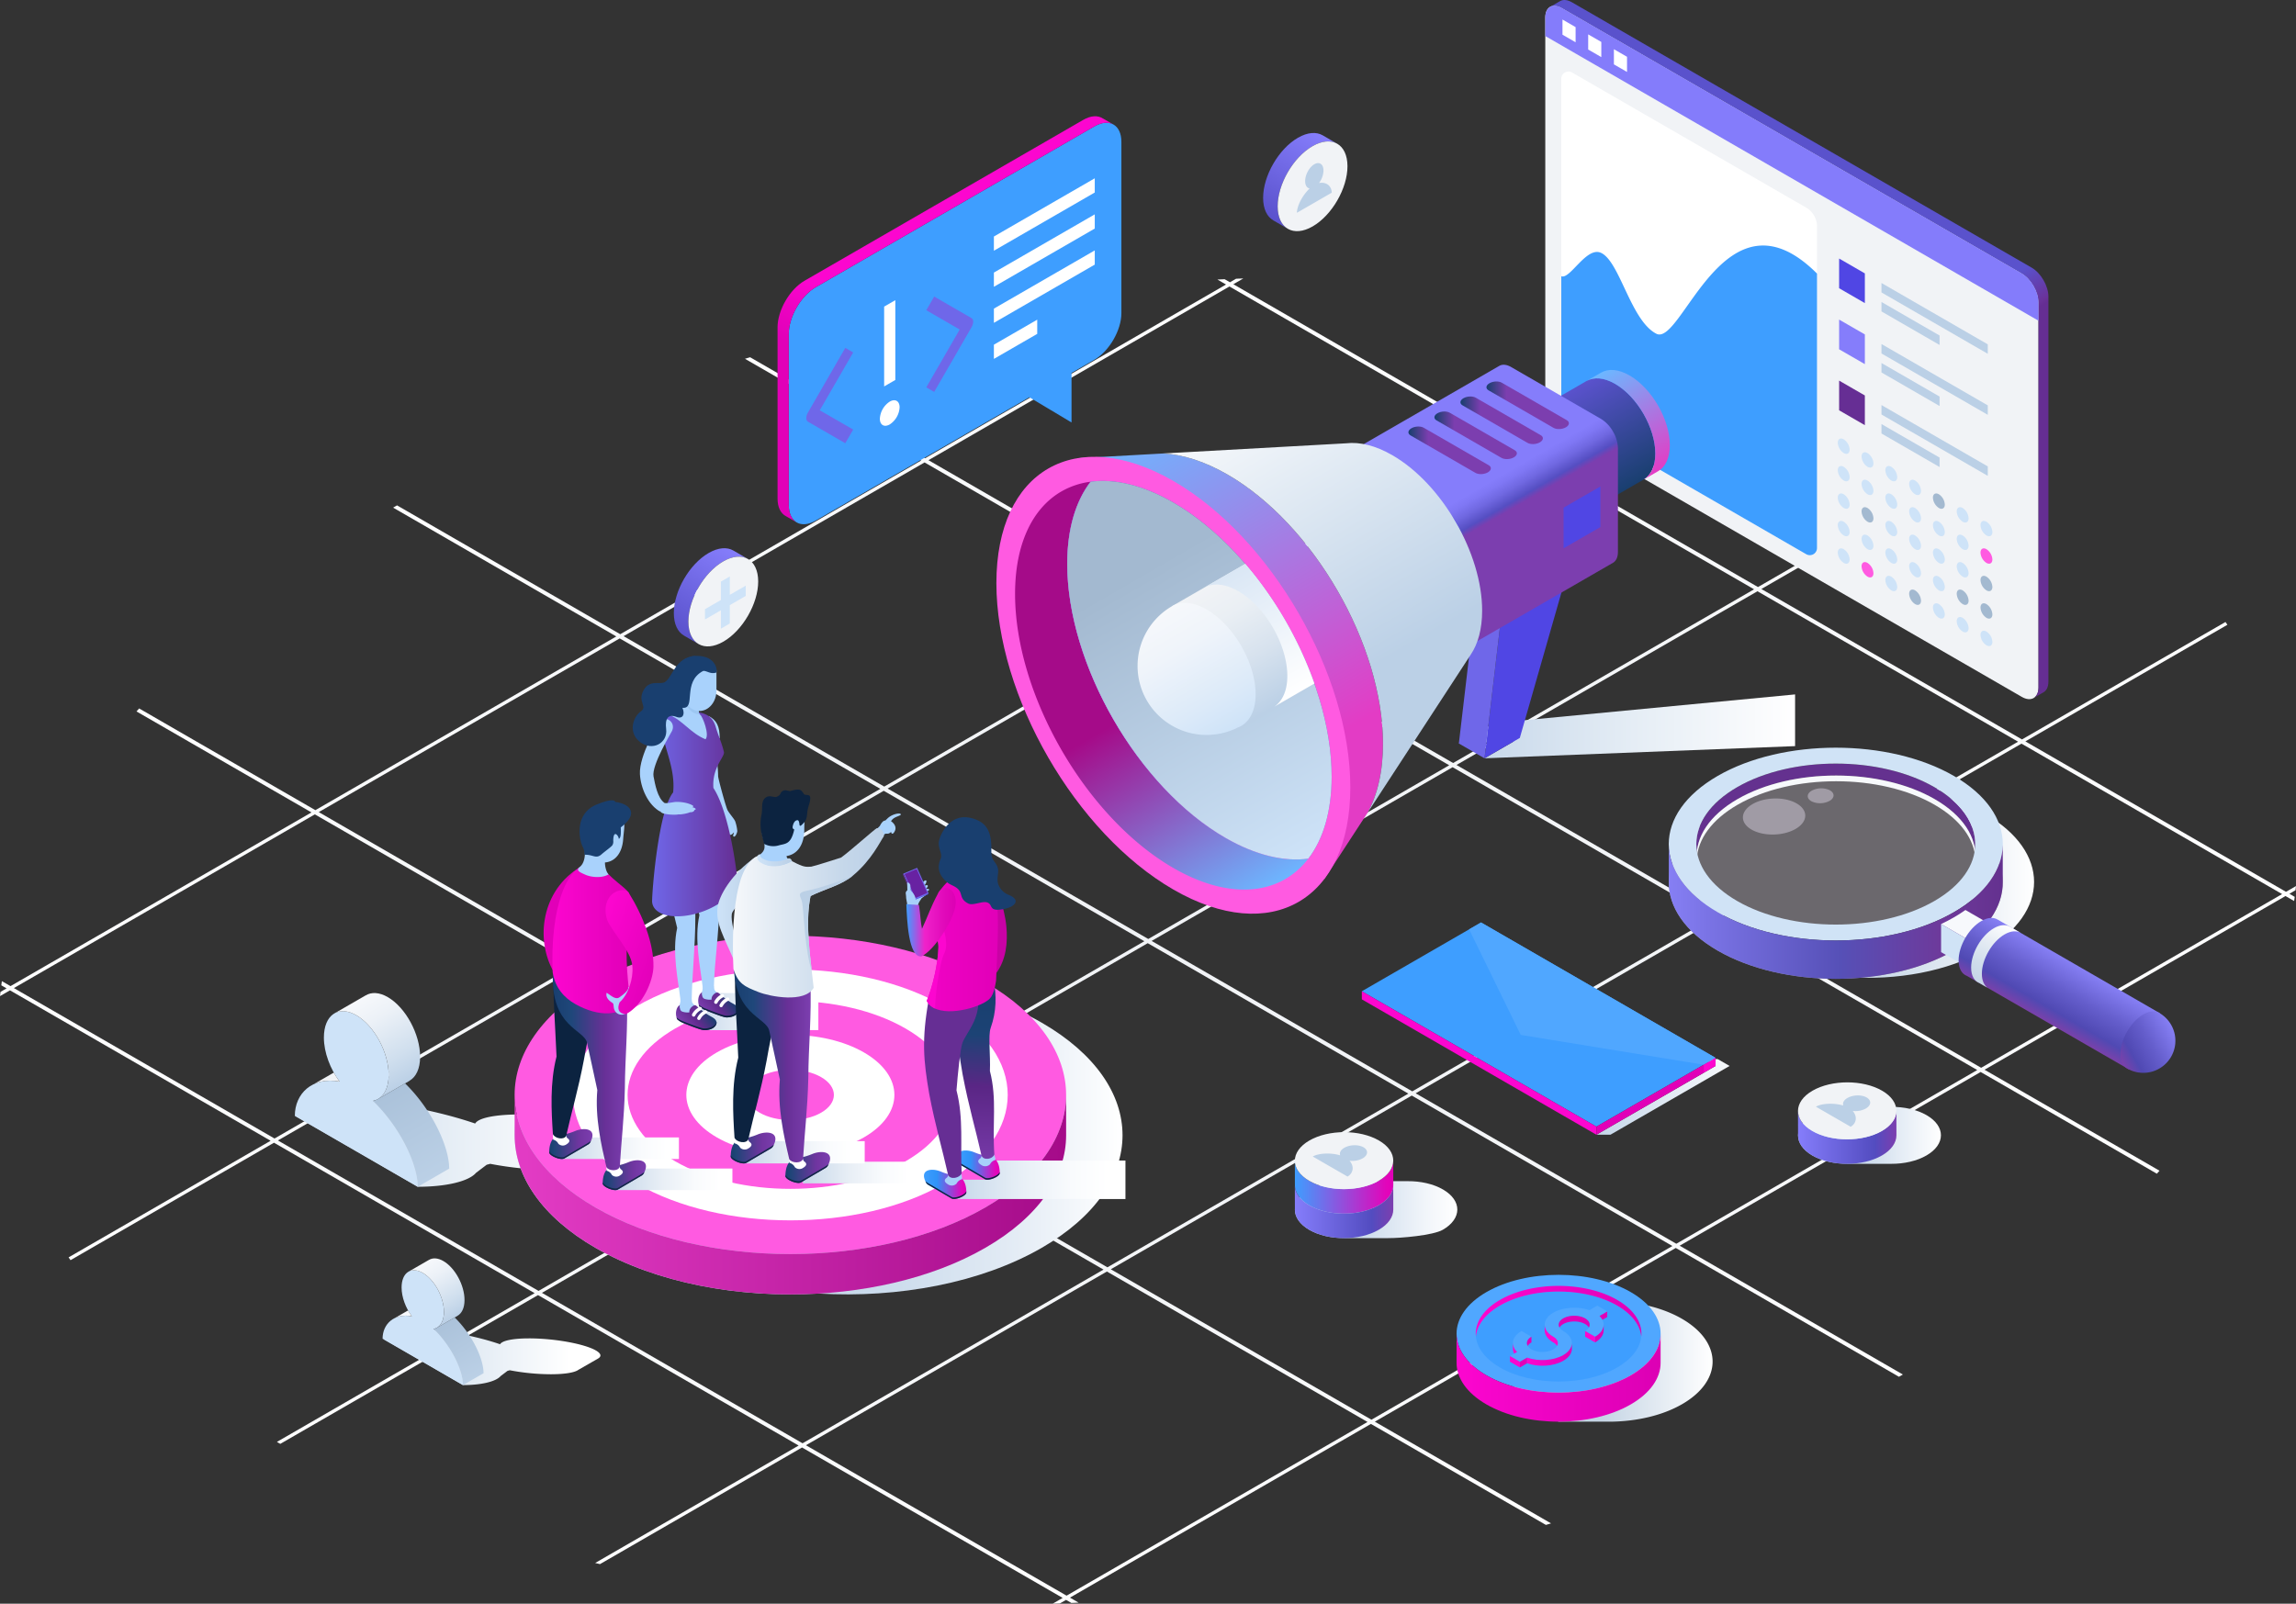 <svg xmlns="http://www.w3.org/2000/svg" xmlns:xlink="http://www.w3.org/1999/xlink" viewBox="0 0 1730.015 1208.699" id="Targetingaudienceformarketing"><rect x="0" y="0" width="1730.015" height="1208.699" fill="#333333" stroke="none"/><defs><linearGradient id="r" x1="1262.877" x2="1579.521" y1="-49.602" y2="498.842" gradientUnits="userSpaceOnUse"><stop offset=".551" stop-color="#5a52cc" class="stopColor5652cc svgShape"></stop><stop offset=".595" stop-color="#6a3299" class="stopColor393299 svgShape"></stop><stop offset=".6" stop-color="#652e93" class="stopColor362e93 svgShape"></stop></linearGradient><linearGradient id="a" x1="222.152" x2="475.09" y1="860.901" y2="860.901" gradientUnits="userSpaceOnUse"><stop offset=".011" stop-color="#c4d6e9" class="stopColorc4cae9 svgShape"></stop><stop offset=".448" stop-color="#e5edf5" class="stopColore5e7f5 svgShape"></stop><stop offset=".861" stop-color="#ffffff" class="stopColorffffff svgShape"></stop></linearGradient><linearGradient id="s" x1="289.016" x2="452.413" y1="1022.259" y2="1022.259" xlink:href="#a"></linearGradient><linearGradient id="b" x1="293.536" x2="330.018" y1="822.481" y2="885.669" gradientUnits="userSpaceOnUse"><stop offset=".006" stop-color="#abc2da" class="stopColorabb2da svgShape"></stop><stop offset="1" stop-color="#bbd0e6" class="stopColorbbc0e6 svgShape"></stop></linearGradient><linearGradient id="c" x1="270.536" x2="306.69" y1="753.089" y2="815.709" gradientUnits="userSpaceOnUse"><stop offset=".006" stop-color="#f6f8fb" class="stopColorf6f6fb svgShape"></stop><stop offset=".266" stop-color="#ecf1f7" class="stopColorecedf7 svgShape"></stop><stop offset=".713" stop-color="#d0dfee" class="stopColord0d3ee svgShape"></stop><stop offset="1" stop-color="#bbd0e6" class="stopColorbbc0e6 svgShape"></stop></linearGradient><linearGradient id="t" x1="334.96" x2="358.819" y1="996.862" y2="1038.188" xlink:href="#b"></linearGradient><linearGradient id="u" x1="319.917" x2="343.562" y1="951.477" y2="992.432" xlink:href="#c"></linearGradient><linearGradient id="v" x1="387.776" x2="845.817" y1="855.646" y2="855.646" gradientUnits="userSpaceOnUse"><stop offset=".514" stop-color="#c6d8ea" class="stopColorc6ccea svgShape"></stop><stop offset=".632" stop-color="#cddded" class="stopColorcdd2ed svgShape"></stop><stop offset=".805" stop-color="#e1eaf4" class="stopColore1e4f4 svgShape"></stop><stop offset="1" stop-color="#ffffff" class="stopColorffffff svgShape"></stop></linearGradient><linearGradient id="w" x1="649.1" x2="856.879" y1="385.928" y2="745.812" gradientTransform="rotate(120.001 577.716 687.626)" gradientUnits="userSpaceOnUse"><stop offset=".006" stop-color="#a50b89" class="stopColorbc3153 svgShape"></stop><stop offset="1" stop-color="#e33cc5" class="stopColore33c5c svgShape"></stop></linearGradient><linearGradient id="x" x1="1133.469" x2="1290.431" y1="1026.087" y2="1026.087" gradientUnits="userSpaceOnUse"><stop offset=".453" stop-color="#c4d4e4" class="stopColorc4c9e4 svgShape"></stop><stop offset="1" stop-color="#ffffff" class="stopColorffffff svgShape"></stop></linearGradient><linearGradient id="y" x1="1097.507" x2="1251.245" y1="1038.367" y2="1038.367" gradientUnits="userSpaceOnUse"><stop offset="0" stop-color="#fc06cf" class="stopColorfcba06 svgShape"></stop><stop offset="1" stop-color="#dc00b4" class="stopColordc8b00 svgShape"></stop></linearGradient><linearGradient id="d" x1="1111.948" x2="1236.808" y1="988.266" y2="988.266" gradientUnits="userSpaceOnUse"><stop offset="0" stop-color="#fc06cf" class="stopColorfcba06 svgShape"></stop><stop offset="1" stop-color="#e100b8" class="stopColore19100 svgShape"></stop></linearGradient><linearGradient id="z" x1="1150.657" x2="1184.395" y1="1020.832" y2="1020.832" xlink:href="#d"></linearGradient><linearGradient id="A" x1="300.466" x2="489.981" y1="56.894" y2="385.144" gradientTransform="matrix(-1 0 0 1 1075.4 0)" gradientUnits="userSpaceOnUse"><stop offset=".573" stop-color="#fc06cf" class="stopColorfcba06 svgShape"></stop><stop offset=".641" stop-color="#ec02c1" class="stopColoreca202 svgShape"></stop><stop offset=".7" stop-color="#e100b8" class="stopColore19100 svgShape"></stop></linearGradient><linearGradient id="B" x1="1354.804" x2="1462.471" y1="855.705" y2="855.705" gradientUnits="userSpaceOnUse"><stop offset=".421" stop-color="#c4d6e9" class="stopColorc4cae9 svgShape"></stop><stop offset=".712" stop-color="#e4ecf5" class="stopColore4e6f5 svgShape"></stop><stop offset="1" stop-color="#ffffff" class="stopColorffffff svgShape"></stop></linearGradient><linearGradient id="f" x1="978.512" x2="1015.597" y1="-56.089" y2="8.144" gradientTransform="rotate(120.001 940.09 530.565)" gradientUnits="userSpaceOnUse"><stop offset="0" stop-color="#7c3eaf" class="stopColor423eaf svgShape"></stop><stop offset=".218" stop-color="#534cc0" class="stopColor504cc0 svgShape"></stop><stop offset="1" stop-color="#857dfb" class="stopColor807dfb svgShape"></stop></linearGradient><linearGradient id="e" x1="596.145" x2="633.224" y1="603.651" y2="667.873" gradientTransform="matrix(-1 0 0 1 1588.96 -503.869)" gradientUnits="userSpaceOnUse"><stop offset="0" stop-color="#857dfb" class="stopColor807dfb svgShape"></stop><stop offset="1" stop-color="#5a52cc" class="stopColor5652cc svgShape"></stop></linearGradient><linearGradient id="C" x1="1040.163" x2="1077.241" y1="916.61" y2="980.83" xlink:href="#e"></linearGradient><linearGradient id="D" x1="975.692" x2="1098.08" y1="911.709" y2="911.709" gradientUnits="userSpaceOnUse"><stop offset=".348" stop-color="#c4d6e9" class="stopColorc4cae9 svgShape"></stop><stop offset=".427" stop-color="#cddcec" class="stopColorcdd2ec svgShape"></stop><stop offset=".801" stop-color="#f1f5fa" class="stopColorf1f3fa svgShape"></stop><stop offset="1" stop-color="#ffffff" class="stopColorffffff svgShape"></stop></linearGradient><linearGradient id="E" x1="1200.587" x2="1237.672" y1="253.466" y2="317.699" gradientTransform="rotate(120.001 940.09 530.565)" gradientUnits="userSpaceOnUse"><stop offset="0" stop-color="#e100b8" class="stopColore19100 svgShape"></stop><stop offset=".065" stop-color="#e304ba" class="stopColore39504 svgShape"></stop><stop offset="1" stop-color="#3e9eff" class="stopColorffd03e svgShape"></stop></linearGradient><linearGradient id="F" x1="1216.577" x2="1253.662" y1="244.233" y2="308.467" xlink:href="#f"></linearGradient><linearGradient id="g" x1="1391.892" x2="1532.661" y1="664.709" y2="664.709" gradientUnits="userSpaceOnUse"><stop offset="0" stop-color="#c6d6e7" class="stopColorc6cbe7 svgShape"></stop><stop offset=".258" stop-color="#cfddeb" class="stopColorcfd3eb svgShape"></stop><stop offset=".682" stop-color="#e8eef5" class="stopColore8eaf5 svgShape"></stop><stop offset="1" stop-color="#ffffff" class="stopColorffffff svgShape"></stop></linearGradient><linearGradient id="G" x1="1258.898" x2="1399.665" y1="664.71" y2="664.71" xlink:href="#g"></linearGradient><linearGradient id="H" x1="1257.424" x2="1509.06" y1="687.328" y2="687.328" gradientUnits="userSpaceOnUse"><stop offset="0" stop-color="#867ff4" class="stopColor7f7ff4 svgShape"></stop><stop offset=".108" stop-color="#7b74e6" class="stopColor7574e6 svgShape"></stop><stop offset=".513" stop-color="#5650b7" class="stopColor5250b7 svgShape"></stop><stop offset=".823" stop-color="#6e399a" class="stopColor3c399a svgShape"></stop><stop offset="1" stop-color="#64318f" class="stopColor34318f svgShape"></stop></linearGradient><linearGradient id="h" x1="1536.364" x2="1560.594" y1="767.03" y2="725.061" gradientUnits="userSpaceOnUse"><stop offset="0" stop-color="#7a41aa" class="stopColor4141aa svgShape"></stop><stop offset=".212" stop-color="#5049b3" class="stopColor4949b3 svgShape"></stop><stop offset=".563" stop-color="#655ecc" class="stopColor5e5ecc svgShape"></stop><stop offset="1" stop-color="#867ff4" class="stopColor7f7ff4 svgShape"></stop></linearGradient><linearGradient id="I" x1="1488.416" x2="1512.651" y1="739.326" y2="697.349" xlink:href="#g"></linearGradient><linearGradient id="J" x1="1597.539" x2="1637.659" y1="798.535" y2="775.372" xlink:href="#h"></linearGradient><linearGradient id="K" x1="1202.868" x2="1303.243" y1="826.735" y2="826.735" gradientUnits="userSpaceOnUse"><stop offset=".011" stop-color="#c4d6e9" class="stopColorc4cae9 svgShape"></stop><stop offset=".58" stop-color="#e3ebf4" class="stopColore3e6f4 svgShape"></stop><stop offset="1" stop-color="#f6f8fb" class="stopColorf6f6fb svgShape"></stop></linearGradient><linearGradient id="L" x1="1099.229" x2="1352.581" y1="547.456" y2="547.456" gradientUnits="userSpaceOnUse"><stop offset=".011" stop-color="#c4d6e9" class="stopColorc4cae9 svgShape"></stop><stop offset=".52" stop-color="#e5edf5" class="stopColore5e7f5 svgShape"></stop><stop offset="1" stop-color="#ffffff" class="stopColorffffff svgShape"></stop></linearGradient><linearGradient id="M" x1="1188.217" x2="1231.137" y1="291.338" y2="365.679" gradientUnits="userSpaceOnUse"><stop offset=".006" stop-color="#5a52cc" class="stopColor5652cc svgShape"></stop><stop offset="1" stop-color="#193f6f" class="stopColor20196f svgShape"></stop></linearGradient><linearGradient id="N" x1="1211.66" x2="1254.581" y1="277.805" y2="352.146" gradientUnits="userSpaceOnUse"><stop offset=".006" stop-color="#6db6ff" class="stopColorffaf6d svgShape"></stop><stop offset="1" stop-color="#e33cc5" class="stopColore33c5c svgShape"></stop></linearGradient><linearGradient id="O" x1="1092.026" x2="1177.711" y1="297.509" y2="445.92" gradientUnits="userSpaceOnUse"><stop offset=".421" stop-color="#857dfb" class="stopColor807dfb svgShape"></stop><stop offset=".452" stop-color="#7f77f4" class="stopColor7a77f4 svgShape"></stop><stop offset=".495" stop-color="#7068e1" class="stopColor6b68e1 svgShape"></stop><stop offset=".546" stop-color="#554ec2" class="stopColor524ec2 svgShape"></stop><stop offset=".573" stop-color="#7c3eaf" class="stopColor423eaf svgShape"></stop></linearGradient><linearGradient id="i" x1="1120.027" x2="1182.155" y1="305.451" y2="305.451" gradientUnits="userSpaceOnUse"><stop offset=".006" stop-color="#193f6f" class="stopColor20196f svgShape"></stop><stop offset=".242" stop-color="#7c3eaf" class="stopColor423eaf svgShape"></stop></linearGradient><linearGradient id="P" x1="1100.423" x2="1162.553" y1="316.769" y2="316.769" xlink:href="#i"></linearGradient><linearGradient id="Q" x1="1080.824" x2="1142.951" y1="328.088" y2="328.088" xlink:href="#i"></linearGradient><linearGradient id="R" x1="1061.22" x2="1123.35" y1="339.406" y2="339.406" xlink:href="#i"></linearGradient><linearGradient id="S" x1="863.538" x2="1047.429" y1="315.368" y2="633.877" gradientUnits="userSpaceOnUse"><stop offset="0" stop-color="#6db6ff" class="stopColorffaf6d svgShape"></stop><stop offset=".758" stop-color="#e33cc5" class="stopColore33c5c svgShape"></stop></linearGradient><linearGradient id="T" x1="947.073" x2="1102.81" y1="301.056" y2="570.8" gradientUnits="userSpaceOnUse"><stop offset="0" stop-color="#f6f8fb" class="stopColorf6f6fb svgShape"></stop><stop offset=".192" stop-color="#e5edf5" class="stopColore5e6f5 svgShape"></stop><stop offset=".702" stop-color="#bbd0e6" class="stopColorbbc0e6 svgShape"></stop></linearGradient><linearGradient id="U" x1="662.591" x2="936.119" y1="207.454" y2="681.219" gradientUnits="userSpaceOnUse"><stop offset=".697" stop-color="#a50b89" class="stopColorbc3153 svgShape"></stop><stop offset="1" stop-color="#6db6ff" class="stopColorffaf6d svgShape"></stop></linearGradient><linearGradient id="V" x1="968.454" x2="799.784" y1="467.783" y2="565.177" gradientUnits="userSpaceOnUse"><stop offset="0" stop-color="#7c3eaf" class="stopColor423eaf svgShape"></stop><stop offset=".427" stop-color="#625ad1" class="stopColor5e5ad1 svgShape"></stop><stop offset="1" stop-color="#857dfb" class="stopColor807dfb svgShape"></stop></linearGradient><linearGradient id="W" x1="771.909" x2="985.791" y1="276.735" y2="647.189" gradientUnits="userSpaceOnUse"><stop offset=".416" stop-color="#a3b9d0" class="stopColora3a9d0 svgShape"></stop><stop offset="1" stop-color="#cee3f8" class="stopColorced3f8 svgShape"></stop></linearGradient><linearGradient id="X" x1="912.786" x2="964.855" y1="439.738" y2="529.924" gradientUnits="userSpaceOnUse"><stop offset="0" stop-color="#f1f3f6" class="stopColorf1f1f6 svgShape"></stop><stop offset=".25" stop-color="#eaeff4" class="stopColoreaebf4 svgShape"></stop><stop offset=".609" stop-color="#d7e2ee" class="stopColord7daee svgShape"></stop><stop offset="1" stop-color="#bbd0e6" class="stopColorbbc0e6 svgShape"></stop></linearGradient><linearGradient id="Y" x1="873.663" x2="925.78" y1="462.326" y2="552.596" gradientUnits="userSpaceOnUse"><stop offset="0" stop-color="#f6f8fb" class="stopColorf6f6fb svgShape"></stop><stop offset=".306" stop-color="#eff4fa" class="stopColoreff0fa svgShape"></stop><stop offset=".743" stop-color="#dceaf9" class="stopColordce0f9 svgShape"></stop><stop offset="1" stop-color="#cee3f8" class="stopColorced3f8 svgShape"></stop></linearGradient><linearGradient id="Z" x1="924.737" x2="976.806" y1="432.839" y2="523.026" gradientUnits="userSpaceOnUse"><stop offset="0" stop-color="#dae7f5" class="stopColordae0f5 svgShape"></stop><stop offset="1" stop-color="#ffffff" class="stopColorffffff svgShape"></stop></linearGradient><linearGradient id="k" x1="756.644" x2="885.666" y1="889.198" y2="889.198" gradientTransform="translate(-37.651)" gradientUnits="userSpaceOnUse"><stop offset="0" stop-color="#c4d6e9" class="stopColorc4cae9 svgShape"></stop><stop offset=".095" stop-color="#cedded" class="stopColorced3ed svgShape"></stop><stop offset=".409" stop-color="#e9f0f7" class="stopColore9ebf7 svgShape"></stop><stop offset=".687" stop-color="#f9fbfd" class="stopColorf9fafd svgShape"></stop><stop offset=".899" stop-color="#ffffff" class="stopColorffffff svgShape"></stop></linearGradient><linearGradient id="j" x1="1171.95" x2="1203.872" y1="878.137" y2="878.137" gradientTransform="translate(-450.573)" gradientUnits="userSpaceOnUse"><stop offset="0" stop-color="#3e9eff" class="stopColorffd03e svgShape"></stop><stop offset=".308" stop-color="#2f93f8" class="stopColorf8c12f svgShape"></stop><stop offset=".903" stop-color="#e407bc" class="stopColore49807 svgShape"></stop><stop offset="1" stop-color="#e100b8" class="stopColore19100 svgShape"></stop></linearGradient><linearGradient id="aa" x1="804.082" x2="808.019" y1="750.315" y2="882.4" gradientTransform="matrix(-1 0 0 1 1538.45 0)" gradientUnits="userSpaceOnUse"><stop offset="0" stop-color="#193f6f" class="stopColor20196f svgShape"></stop><stop offset=".224" stop-color="#1c4375" class="stopColor231c75 svgShape"></stop><stop offset=".518" stop-color="#5a2685" class="stopColor2c2685 svgShape"></stop><stop offset=".849" stop-color="#7035a0" class="stopColor3a35a0 svgShape"></stop><stop offset="1" stop-color="#7c3eaf" class="stopColor423eaf svgShape"></stop></linearGradient><linearGradient id="ab" x1="1146.765" x2="1178.687" y1="892.678" y2="892.678" xlink:href="#j"></linearGradient><linearGradient id="ac" x1="786.519" x2="869.352" y1="707.141" y2="707.141" gradientTransform="matrix(-1 0 0 1 1538.45 0)" gradientUnits="userSpaceOnUse"><stop offset="0" stop-color="#e100b8" class="stopColore19100 svgShape"></stop><stop offset=".46" stop-color="#ec02c1" class="stopColoreca102 svgShape"></stop><stop offset="1" stop-color="#fc06cf" class="stopColorfcba06 svgShape"></stop></linearGradient><linearGradient id="ad" x1="380.05" x2="417.271" y1="695.088" y2="695.088" gradientTransform="translate(302.867)" gradientUnits="userSpaceOnUse"><stop offset="0" stop-color="#3e9eff" class="stopColorffd03e svgShape"></stop><stop offset=".37" stop-color="#ef22ca" class="stopColorefb122 svgShape"></stop><stop offset=".768" stop-color="#e109ba" class="stopColore19509 svgShape"></stop><stop offset="1" stop-color="#dc00b4" class="stopColordc8b00 svgShape"></stop></linearGradient><linearGradient id="ae" x1="472.349" x2="566.332" y1="762.422" y2="762.422" gradientTransform="translate(50.3)" xlink:href="#k"></linearGradient><linearGradient id="l" x1="1195.9" x2="1215.854" y1="879.344" y2="868.653" gradientTransform="rotate(-9.265 153.972 4922.012)" gradientUnits="userSpaceOnUse"><stop offset="0" stop-color="#7c3eaf" class="stopColor423eaf svgShape"></stop><stop offset=".488" stop-color="#612b8e" class="stopColor302b8e svgShape"></stop><stop offset="1" stop-color="#193f6f" class="stopColor20196f svgShape"></stop></linearGradient><linearGradient id="af" x1="1177.821" x2="1197.776" y1="886.154" y2="875.462" xlink:href="#l"></linearGradient><linearGradient id="ag" x1="327.854" x2="392.046" y1="613.365" y2="613.365" gradientTransform="matrix(-1 0 0 1 883.398 0)" gradientUnits="userSpaceOnUse"><stop offset="0" stop-color="#662e94" class="stopColor362e94 svgShape"></stop><stop offset="1" stop-color="#6f67e9" class="stopColor6b67e9 svgShape"></stop></linearGradient><linearGradient id="m" x1="691.529" x2="779.938" y1="888.849" y2="888.849" gradientTransform="translate(-228.072)" gradientUnits="userSpaceOnUse"><stop offset="0" stop-color="#c4d6e8" class="stopColorc4cae8 svgShape"></stop><stop offset=".095" stop-color="#ceddec" class="stopColorced3ec svgShape"></stop><stop offset=".409" stop-color="#e9eff6" class="stopColore9ebf6 svgShape"></stop><stop offset=".687" stop-color="#f9fbfd" class="stopColorf9fafd svgShape"></stop><stop offset=".899" stop-color="#ffffff" class="stopColorffffff svgShape"></stop></linearGradient><linearGradient id="ah" x1="609.179" x2="697.58" y1="865.401" y2="865.401" gradientTransform="translate(-186.014)" xlink:href="#m"></linearGradient><linearGradient id="n" x1="-829.94" x2="-797.352" y1="862.28" y2="862.28" gradientTransform="matrix(-1 0 0 1 -383.518 0)" gradientUnits="userSpaceOnUse"><stop offset="0" stop-color="#7c3eaf" class="stopColor423eaf svgShape"></stop><stop offset=".304" stop-color="#7035a0" class="stopColor3a35a0 svgShape"></stop><stop offset=".891" stop-color="#1e4577" class="stopColor241e77 svgShape"></stop><stop offset="1" stop-color="#193f6f" class="stopColor1f196f svgShape"></stop></linearGradient><linearGradient id="ai" x1="-870.234" x2="-837.649" y1="885.732" y2="885.732" xlink:href="#n"></linearGradient><linearGradient id="o" x1="-856.082" x2="-800.06" y1="807.87" y2="807.87" gradientTransform="matrix(-1 0 0 1 -383.518 0)" gradientUnits="userSpaceOnUse"><stop offset="0" stop-color="#7c3eaf" class="stopColor423eaf svgShape"></stop><stop offset=".301" stop-color="#683097" class="stopColor353097 svgShape"></stop><stop offset=".746" stop-color="#1f477a" class="stopColor251f7a svgShape"></stop><stop offset="1" stop-color="#193f6f" class="stopColor1f196f svgShape"></stop></linearGradient><linearGradient id="aj" x1="-858.247" x2="-799.729" y1="707.331" y2="707.331" gradientTransform="matrix(-1 0 0 1 -383.518 0)" gradientUnits="userSpaceOnUse"><stop offset="0" stop-color="#e100b8" class="stopColore19100 svgShape"></stop><stop offset=".652" stop-color="#f204c7" class="stopColorf2aa04 svgShape"></stop><stop offset="1" stop-color="#fc06cf" class="stopColorfcba06 svgShape"></stop></linearGradient><linearGradient id="ak" x1="2383.503" x2="2331.539" y1="728.071" y2="709.794" gradientTransform="translate(-1883.4)" gradientUnits="userSpaceOnUse"><stop offset="0" stop-color="#e100b8" class="stopColore19100 svgShape"></stop><stop offset="1" stop-color="#fc06cf" class="stopColorfcba06 svgShape"></stop></linearGradient><linearGradient id="al" x1="832.988" x2="921.788" y1="883.734" y2="883.734" xlink:href="#m"></linearGradient><linearGradient id="am" x1="746.244" x2="837.571" y1="868.475" y2="868.475" gradientTransform="translate(-186.014)" xlink:href="#m"></linearGradient><linearGradient id="an" x1="-967.775" x2="-934.109" y1="865.252" y2="865.252" xlink:href="#n"></linearGradient><linearGradient id="ao" x1="-1008.989" x2="-975.325" y1="879.945" y2="879.945" xlink:href="#n"></linearGradient><linearGradient id="ap" x1="-994.369" x2="-936.493" y1="799.504" y2="799.504" xlink:href="#o"></linearGradient><linearGradient id="p" x1="540.484" x2="569.653" y1="685.81" y2="685.81" gradientUnits="userSpaceOnUse"><stop offset="0" stop-color="#cee3f8" class="stopColorced3f8 svgShape"></stop><stop offset="1" stop-color="#bbd0e6" class="stopColorbbc0e6 svgShape"></stop></linearGradient><linearGradient id="aq" x1="552.247" x2="666.087" y1="687.981" y2="687.981" gradientUnits="userSpaceOnUse"><stop offset="0" stop-color="#f6f8fb" class="stopColorf6f6fb svgShape"></stop><stop offset=".289" stop-color="#e1eaf3" class="stopColore1e3f3 svgShape"></stop><stop offset=".738" stop-color="#c5d7ea" class="stopColorc5c9ea svgShape"></stop><stop offset="1" stop-color="#bbd0e6" class="stopColorbbc0e6 svgShape"></stop></linearGradient><linearGradient id="ar" x1="570.616" x2="596.699" y1="648.411" y2="648.411" xlink:href="#p"></linearGradient><radialGradient id="q" cx="-30.371" cy="744.144" r="655.072" gradientTransform="matrix(.866 .5 -1 .577 1635.45 294.806)" gradientUnits="userSpaceOnUse"><stop offset="0" stop-color="#f1f3f6" class="stopColorf1f1f6 svgShape"></stop><stop offset=".534" stop-color="#f4f6f8" class="stopColorf5f5f8 svgShape"></stop><stop offset="1" stop-color="#ffffff" class="stopColorffffff svgShape"></stop></radialGradient></defs><g style="isolation:isolate" fill="#f4f6f8" class="color000000 svgShape"><g fill="#f4f6f8" class="color000000 svgShape"><path fill="url(#q)" d="M1728.612 679.101c.15-1.05.282-2.103.424-3.154l-3.998-2.306 4.615-2.667c.121-1.05.25-2.101.362-3.152l-7.528 4.346-196.383-113.383 152.225-87.886c-.48-.704-.967-1.405-1.453-2.106l-153.322 88.52L1327.17 443.93l194.181-112.113c-.425-.246-.837-.494-1.265-.74-.426-.246-.858-.486-1.285-.732L1324.62 442.459l-196.383-113.383 153.323-88.52q-1.823-.42-3.647-.838l-152.227 87.886-196.382-113.382 7.525-4.345c-1.816.064-3.639.138-5.459.207l-4.613 2.666-3.998-2.308c-1.823.08-3.645.158-5.467.244l6.518 3.763-226.762 130.923-131.83-76.11q-1.951.57-3.897 1.149l132.78 76.661-226.764 130.923-168.166-97.093c-.493.285-.99.564-1.48.847-.493.282-.973.57-1.464.855l168.166 97.09-226.765 130.923-132.78-76.662c-.665.75-1.332 1.5-1.994 2.248l131.83 76.113L7.92 743.24l-6.518-3.764c-.15 1.051-.284 2.104-.424 3.155l3.998 2.306-4.617 2.664c-.12 1.053-.249 2.106-.359 3.155l7.526-4.344 196.383 113.38L51.685 947.68c.479.705.966 1.404 1.452 2.105l153.321-88.52 196.385 113.381-194.184 112.112c.427.248.841.496 1.267.744.426.244.858.482 1.284.728L405.393 976.12l196.383 113.38-153.323 88.524q1.824.42 3.65.838l152.224-87.887 196.383 113.381-7.525 4.344c1.816-.062 3.64-.137 5.46-.205l4.616-2.666 3.996 2.309c1.82-.082 3.644-.159 5.465-.246l-6.518-3.764 226.764-130.92 131.83 76.111q1.951-.574 3.894-1.152l-132.779-76.66 226.764-130.922 168.168 97.09c.488-.282.988-.559 1.478-.846.49-.283.973-.57 1.465-.852l-168.166-97.091 226.764-130.924 132.779 76.662q1.002-1.125 1.996-2.25l-131.832-76.11 226.766-130.925ZM206.852 858.094 10.47 744.71l226.764-130.92 196.383 113.38Zm229.71-132.623L240.178 612.088l226.764-130.922 196.382 113.383ZM666.27 592.848 469.888 479.467 696.65 348.544l196.383 113.383Zm229.71-132.62L699.596 346.843 926.36 215.92l196.383 113.383ZM405.785 972.948 209.403 859.564l226.765-130.92 196.384 113.381Zm229.709-132.623L439.112 726.941l226.764-130.92 196.383 113.381Zm229.709-132.623L668.821 594.32l226.762-130.922 196.385 113.383Zm229.707-132.621L898.528 461.699l226.766-130.924 196.383 113.383Zm-490.191 512.72L408.337 974.42l226.762-130.922 196.386 113.383ZM834.43 955.18 638.047 841.797 864.81 710.875l196.382 113.383Zm229.708-132.623L867.755 709.176l226.762-130.924L1290.9 691.637Zm229.71-132.622-196.386-113.38 226.765-130.925 196.385 113.384Zm-490.195 512.721L607.27 1089.273l226.764-130.92 196.385 113.381Zm229.711-132.623L836.98 956.65l226.764-130.92 196.383 113.381Zm229.707-132.623-196.383-113.38 226.764-130.923 196.383 113.383Zm229.711-132.619-196.387-113.383 226.766-130.924 196.383 113.383Z" data-name="Linear elements"></path><g data-name="Web page" fill="#f4f6f8" class="color000000 svgShape"><path fill="#f1f3f6" d="M1536.007 518.002c0 7.982-5.65 11.244-12.565 7.256l-346.52-200.064c-6.911-3.991-12.564-13.784-12.564-21.763V13.259c0-7.98 5.653-11.245 12.565-7.256l346.52 200.065c6.913 3.99 12.564 13.781 12.564 21.762Z" class="colorf1f1f6 svgShape"></path><path fill="url(#r)" d="M1530.897 201.765 1184.382 1.7c-3.424-1.977-6.537-2.168-8.81-.892l-.003-.002-.025.016c-.027.013-.047.027-.072.041l-7.358 4.246.004.002c2.27-1.276 5.383-1.085 8.805.892l346.52 200.065c6.913 3.99 12.564 13.781 12.564 21.762v290.172c0 3.816-1.303 6.54-3.41 7.922l6.693-3.866-.008-.013c2.56-1.18 4.18-4.082 4.18-8.344V223.527c0-7.98-5.652-17.773-12.565-21.762Z"></path><path fill="#847cfb" d="M1523.442 206.068 1176.922 6.003c-6.911-3.99-12.564-.724-12.564 7.256v13.903l371.649 214.573V227.83c0-7.98-5.65-17.772-12.565-21.762Z" class="color807cfb svgShape"></path><path fill="#ffffff" d="m1177.313 14.725 9.891 5.712v11.421l-9.891-5.711V14.725zM1196.685 25.91l9.89 5.71v11.422l-9.89-5.712V25.91zM1216.056 37.093l9.892 5.711v11.421l-9.892-5.711V37.093zM1184.535 54.638l176.306 101.79a16.515 16.515 0 0 1 8.258 14.303v242.298a5.412 5.412 0 0 1-8.118 4.687l-176.306-101.79a16.515 16.515 0 0 1-8.258-14.303V59.325a5.412 5.412 0 0 1 8.118-4.687Z" class="colorffffff svgShape"></path><path fill="#3e9eff" d="M1176.417 208.195c6.598 2.667 18.932-22.666 29.924-17.632 14.178 6.494 22.34 50.966 41.674 60.966s51.625-114.792 121.084-45.334V413.03a5.412 5.412 0 0 1-8.118 4.687l-176.306-101.79a16.515 16.515 0 0 1-8.258-14.303Z" class="colorffd03e svgShape"></path><path fill="#5046e4" d="m1405.149 228.447-19.39-11.195v-22.391l19.39 11.196v22.39z" class="color5652cc svgShape"></path><path fill="#bbd0e6" d="m1497.769 266.651-80.096-46.244v-7.12l80.096 46.244v7.12zM1461.458 260.003l-43.785-25.28v-7.121l43.785 25.281v7.12zM1497.769 312.651l-80.096-46.244v-7.12l80.096 46.244v7.12zM1461.458 306.003l-43.785-25.28v-7.121l43.785 25.281v7.12zM1497.769 358.651l-80.096-46.244v-7.12l80.096 46.244v7.12zM1461.458 352.003l-43.785-25.28v-7.121l43.785 25.281v7.12z" class="colorbbc0e6 svgShape"></path><path fill="#857dfb" d="m1405.149 274.447-19.39-11.195v-22.391l19.39 11.196v22.39z" class="color807dfb svgShape"></path><path fill="#662e94" d="m1405.149 320.447-19.39-11.195v-22.391l19.39 11.196v22.39z" class="color362e94 svgShape"></path><path fill="#cee3f8" d="M1389.226 331.136c-2.471-1.427-4.473-.27-4.473 2.583a9.885 9.885 0 0 0 4.473 7.748c2.47 1.425 4.472.27 4.472-2.584a9.88 9.88 0 0 0-4.472-7.747ZM1407.15 341.483c-2.471-1.426-4.473-.27-4.473 2.583a9.881 9.881 0 0 0 4.472 7.748c2.471 1.427 4.473.27 4.473-2.583a9.883 9.883 0 0 0-4.473-7.748ZM1425.075 351.832c-2.473-1.427-4.474-.27-4.474 2.583a9.881 9.881 0 0 0 4.472 7.748c2.47 1.427 4.473.27 4.473-2.583a9.89 9.89 0 0 0-4.47-7.748ZM1442.997 362.18c-2.47-1.426-4.475-.269-4.473 2.584a9.88 9.88 0 0 0 4.473 7.747c2.47 1.426 4.473.27 4.473-2.583a9.885 9.885 0 0 0-4.473-7.747Z" class="colorced3f8 svgShape"></path><path fill="#a3b9d0" d="M1460.92 372.528c-2.47-1.427-4.474-.27-4.474 2.583a9.893 9.893 0 0 0 4.475 7.748c2.47 1.427 4.473.27 4.473-2.583a9.893 9.893 0 0 0-4.473-7.748Z" class="colora3a9d0 svgShape"></path><path fill="#cee3f8" d="M1478.845 382.877c-2.471-1.427-4.475-.27-4.475 2.583a9.885 9.885 0 0 0 4.475 7.747c2.468 1.428 4.472.27 4.472-2.582a9.886 9.886 0 0 0-4.472-7.748ZM1496.769 393.224c-2.471-1.425-4.473-.269-4.473 2.584a9.889 9.889 0 0 0 4.47 7.748c2.471 1.426 4.475.27 4.475-2.583a9.888 9.888 0 0 0-4.472-7.749ZM1389.226 351.833c-2.471-1.427-4.473-.27-4.473 2.583a9.893 9.893 0 0 0 4.473 7.747c2.47 1.427 4.474.27 4.472-2.583a9.88 9.88 0 0 0-4.472-7.747ZM1407.15 362.18c-2.471-1.426-4.473-.269-4.473 2.584a9.885 9.885 0 0 0 4.472 7.747c2.471 1.426 4.473.27 4.473-2.582a9.88 9.88 0 0 0-4.473-7.748ZM1425.075 372.53c-2.473-1.428-4.474-.271-4.474 2.582a9.882 9.882 0 0 0 4.472 7.747c2.47 1.427 4.473.27 4.473-2.582a9.89 9.89 0 0 0-4.47-7.748ZM1442.997 382.878c-2.473-1.427-4.475-.27-4.473 2.583a9.879 9.879 0 0 0 4.473 7.746c2.47 1.428 4.473.27 4.473-2.582a9.889 9.889 0 0 0-4.473-7.747ZM1460.92 393.225c-2.47-1.426-4.474-.27-4.474 2.583a9.895 9.895 0 0 0 4.475 7.748c2.47 1.426 4.473.269 4.47-2.582a9.884 9.884 0 0 0-4.47-7.749ZM1478.845 403.574c-2.471-1.427-4.475-.27-4.475 2.583a9.895 9.895 0 0 0 4.475 7.747c2.47 1.427 4.472.27 4.472-2.582a9.885 9.885 0 0 0-4.472-7.748Z" class="colorced3f8 svgShape"></path><path fill="#ff5ae1" d="M1496.769 413.922c-2.471-1.426-4.473-.27-4.473 2.584a9.884 9.884 0 0 0 4.473 7.746c2.468 1.427 4.472.27 4.472-2.582a9.886 9.886 0 0 0-4.472-7.748Z" class="colorff5a72 svgShape"></path><path fill="#cee3f8" d="M1389.226 372.528c-2.471-1.427-4.473-.27-4.473 2.583a9.887 9.887 0 0 0 4.473 7.748c2.47 1.427 4.472.27 4.472-2.583a9.883 9.883 0 0 0-4.472-7.748Z" class="colorced3f8 svgShape"></path><path fill="#a3b9d0" d="M1407.15 382.877c-2.471-1.427-4.473-.27-4.473 2.583a9.884 9.884 0 0 0 4.472 7.747c2.471 1.428 4.473.27 4.473-2.582a9.88 9.88 0 0 0-4.473-7.748Z" class="colora3a9d0 svgShape"></path><path fill="#cee3f8" d="M1425.075 393.224c-2.473-1.425-4.474-.269-4.474 2.584a9.882 9.882 0 0 0 4.472 7.748c2.47 1.426 4.473.269 4.473-2.583a9.886 9.886 0 0 0-4.47-7.749ZM1442.999 403.573c-2.473-1.427-4.475-.27-4.475 2.583a9.882 9.882 0 0 0 4.473 7.748c2.47 1.427 4.473.27 4.473-2.583a9.89 9.89 0 0 0-4.471-7.748ZM1460.92 413.922c-2.47-1.427-4.474-.27-4.472 2.583a9.884 9.884 0 0 0 4.473 7.747c2.47 1.427 4.473.27 4.473-2.583a9.89 9.89 0 0 0-4.473-7.747ZM1478.845 424.27c-2.471-1.427-4.475-.27-4.475 2.582a9.895 9.895 0 0 0 4.475 7.748c2.47 1.427 4.472.27 4.472-2.583a9.887 9.887 0 0 0-4.472-7.748Z" class="colorced3f8 svgShape"></path><path fill="#a3b9d0" d="M1496.769 434.618c-2.471-1.427-4.473-.27-4.473 2.583a9.89 9.89 0 0 0 4.47 7.748c2.471 1.426 4.475.27 4.475-2.584a9.888 9.888 0 0 0-4.472-7.747Z" class="colora3a9d0 svgShape"></path><path fill="#cee3f8" d="M1389.226 393.225c-2.471-1.426-4.473-.27-4.473 2.583a9.89 9.89 0 0 0 4.473 7.747c2.472 1.426 4.474.27 4.472-2.582a9.88 9.88 0 0 0-4.472-7.748ZM1407.15 403.574c-2.471-1.427-4.473-.27-4.473 2.582a9.885 9.885 0 0 0 4.472 7.747c2.471 1.427 4.473.27 4.473-2.582a9.88 9.88 0 0 0-4.473-7.747ZM1425.075 413.922c-2.473-1.426-4.474-.27-4.474 2.583a9.885 9.885 0 0 0 4.472 7.747c2.47 1.426 4.473.27 4.473-2.583a9.889 9.889 0 0 0-4.47-7.747ZM1442.997 424.27c-2.47-1.426-4.475-.27-4.473 2.582a9.88 9.88 0 0 0 4.473 7.747c2.47 1.427 4.473.271 4.473-2.582a9.885 9.885 0 0 0-4.473-7.747ZM1460.92 434.619c-2.47-1.427-4.474-.27-4.474 2.582a9.893 9.893 0 0 0 4.475 7.747c2.47 1.427 4.473.27 4.473-2.583a9.89 9.89 0 0 0-4.473-7.746Z" class="colorced3f8 svgShape"></path><path fill="#a3b9d0" d="M1478.845 444.967c-2.471-1.427-4.475-.27-4.475 2.582a9.892 9.892 0 0 0 4.475 7.747c2.47 1.427 4.472.27 4.472-2.582a9.886 9.886 0 0 0-4.472-7.747ZM1496.769 455.315c-2.471-1.426-4.473-.27-4.473 2.582a9.884 9.884 0 0 0 4.473 7.746c2.47 1.427 4.472.272 4.472-2.58a9.885 9.885 0 0 0-4.472-7.748Z" class="colora3a9d0 svgShape"></path><path fill="#cee3f8" d="M1389.226 413.922c-2.471-1.427-4.473-.27-4.473 2.583a9.89 9.89 0 0 0 4.473 7.747c2.47 1.427 4.474.27 4.472-2.583a9.878 9.878 0 0 0-4.472-7.747Z" class="colorced3f8 svgShape"></path><path fill="#ff5ae1" d="M1407.15 424.27c-2.471-1.427-4.473-.27-4.473 2.582a9.887 9.887 0 0 0 4.472 7.748c2.471 1.427 4.473.27 4.473-2.583a9.88 9.88 0 0 0-4.473-7.748Z" class="colorff5a72 svgShape"></path><path fill="#cee3f8" d="M1425.075 434.618c-2.473-1.427-4.474-.27-4.474 2.583a9.882 9.882 0 0 0 4.472 7.748c2.47 1.426 4.473.27 4.473-2.584a9.884 9.884 0 0 0-4.47-7.747Z" class="colorced3f8 svgShape"></path><path fill="#a3b9d0" d="M1442.999 444.966c-2.473-1.427-4.475-.27-4.475 2.583a9.881 9.881 0 0 0 4.473 7.748c2.47 1.427 4.473.27 4.473-2.583a9.888 9.888 0 0 0-4.471-7.748Z" class="colora3a9d0 svgShape"></path><path fill="#cee3f8" d="M1460.92 455.314c-2.47-1.426-4.474-.27-4.472 2.583a9.888 9.888 0 0 0 4.473 7.748c2.47 1.427 4.473.27 4.473-2.583a9.887 9.887 0 0 0-4.473-7.748ZM1478.845 465.663c-2.471-1.427-4.475-.27-4.475 2.584a9.893 9.893 0 0 0 4.475 7.746c2.47 1.427 4.472.27 4.472-2.582a9.886 9.886 0 0 0-4.472-7.748ZM1496.769 476.01c-2.471-1.426-4.473-.269-4.473 2.585a9.887 9.887 0 0 0 4.473 7.747c2.468 1.426 4.472.27 4.472-2.582a9.888 9.888 0 0 0-4.472-7.75Z" class="colorced3f8 svgShape"></path></g><g data-name="Big person symbols" fill="#f4f6f8" class="color000000 svgShape"><path d="M469.781 854.057c-13.478-7.775-48.387-14.093-77.938-14.09-19.428 0-31.538 2.759-33.799 6.845-34.555-11.915-83.216-19.491-112.195-19.485 2.304 1.314-8.34 13.676-23.697 13.68 3.561 2.031 46.312 26.73 46.312 26.73s42.769 24.695 46.3 26.737c20.837.003 38.283-3.912 43.94-10.537l8.011-6.072q1.356-.331 2.628-.697a259.518 259.518 0 0 0 47.63 4.658c16.852.004 28.313-2.045 32.573-5.248l22.464-12.892h-.003c4.59-2.52 4.22-5.905-2.226-9.629Z" style="mix-blend-mode:multiply" fill="url(#a)"></path><path d="M448.983 1017.838c-8.706-5.023-31.257-9.104-50.347-9.102-12.55 0-20.373 1.782-21.834 4.422-22.323-7.698-53.758-12.591-72.478-12.588 1.489.85-5.388 8.835-15.308 8.837 2.3 1.313 29.918 17.268 29.918 17.268s27.628 15.953 29.909 17.272c13.46.002 24.73-2.527 28.385-6.807l5.175-3.922q.876-.214 1.698-.45a167.64 167.64 0 0 0 30.768 3.009c10.887.002 18.29-1.322 21.043-3.39l14.51-8.329h-.001c2.966-1.628 2.726-3.815-1.438-6.22Z" style="mix-blend-mode:multiply" fill="url(#s)"></path><path fill="#cee3f8" d="M281.01 829.713c7.076-1.31 11.859-8.315 11.846-19.545.013-17.063-10.923-37.2-24.403-44.986-13.468-7.77-24.41-.25-24.404 16.818 0 11.217 4.777 23.724 11.855 33.203-20.638-3.88-33.76 9.063-33.75 25.805 3.52 2.008 46.299 26.722 46.299 26.722s42.773 24.698 46.31 26.744c.007-16.73-13.123-44.84-33.752-64.761Z" class="colorced3f8 svgShape"></path><path fill="#f1f3f6" d="m236.459 817.107.01.01c5.279-2.476 11.841-3.342 19.435-1.914a60.257 60.257 0 0 1-4.365-6.803Z" class="colorf1f1f6 svgShape"></path><path fill="url(#b)" d="m305.226 816.553-20.166 11.644-.027-.058a12.208 12.208 0 0 1-4.022 1.574c20.629 19.922 33.76 48.031 33.753 64.761l23.697-13.68c.007-16.591-12.91-44.35-33.235-64.241Z"></path><path fill="url(#c)" d="m305.226 816.553 3.246-1.873-.035-.063c4.957-2.77 8.126-9.031 8.117-18.133.013-17.058-10.923-37.195-24.404-44.982-6.45-3.725-12.305-3.903-16.673-1.242l-.01-.018-23.694 13.68.01.017c4.364-2.66 10.219-2.478 16.67 1.243 13.48 7.787 24.416 27.923 24.403 44.986.01 8.924-3.038 15.119-7.823 17.97l.027.06Z"></path><path fill="#cee3f8" d="M326.768 1001.592c4.626-.858 7.755-5.44 7.747-12.784.008-11.16-7.145-24.328-15.96-29.421-8.809-5.082-15.965-.164-15.961 10.998 0 7.338 3.124 15.515 7.755 21.716-13.498-2.539-22.081 5.926-22.075 16.877 2.302 1.313 30.28 17.477 30.28 17.477s27.975 16.152 30.289 17.492c.004-10.943-8.583-29.328-22.075-42.355Z" class="colorced3f8 svgShape"></path><path fill="#f6f8fb" d="m297.63 993.348.007.005a20.625 20.625 0 0 1 12.712-1.252 39.598 39.598 0 0 1-2.857-4.449Z" class="colorf6f6fb svgShape"></path><path fill="url(#t)" d="m342.604 992.984-13.188 7.615-.019-.037a8.025 8.025 0 0 1-2.63 1.03c13.493 13.027 22.08 31.412 22.076 42.355l15.499-8.947c.004-10.852-8.445-29.008-21.738-42.016Z"></path><path fill="url(#u)" d="m342.604 992.984 2.123-1.226-.021-.04c3.241-1.81 5.313-5.906 5.308-11.859.007-11.156-7.145-24.326-15.961-29.42-4.219-2.437-8.048-2.552-10.905-.812l-.006-.012-15.497 8.947.006.012c2.856-1.74 6.684-1.623 10.904.813 8.815 5.093 15.968 18.261 15.96 29.421.006 5.834-1.987 9.89-5.118 11.754l.019.037Z"></path></g><g fill="#f4f6f8" class="color000000 svgShape"><path d="M784.97 770.82c-45.985-26.544-108.163-38.032-168.182-34.49-60.014-3.542-122.186 7.943-168.166 34.49-81.135 46.842-81.126 122.803.014 169.649 45.979 26.549 108.15 38.036 168.163 34.494 60.013 3.542 122.184-7.945 168.163-34.494 81.139-46.846 81.139-122.8.008-169.649Z" style="mix-blend-mode:multiply" fill="url(#v)"></path><path fill="#ff5ae1" d="M742.458 740.402c81.13 46.85 81.13 122.803-.008 169.649-81.135 46.847-212.694 46.847-293.828 0-81.14-46.846-81.148-122.807-.014-169.649 81.14-46.847 212.707-46.838 293.85 0Z" class="colorff5a72 svgShape"></path><path fill="url(#w)" d="M448.63 940.463c81.137 46.847 212.693 46.847 293.834.006 40.545-23.414 60.826-54.092 60.85-84.774v-.092l-.01-30.324c-.026 30.686-20.307 61.363-60.854 84.772-81.135 46.847-212.694 46.847-293.828 0-40.509-23.391-60.79-54.035-60.852-84.692l.008 30.028h.002c-.107 30.785 20.173 61.587 60.85 85.076Zm-60.864-115.489.004.114c-.002-.035.004-.078.002-.115Z"></path><path fill="#ffffff" d="M711.347 758.363c63.953 36.93 63.953 96.799-.008 133.725-63.953 36.926-167.656 36.933-231.612.002-63.958-36.924-63.96-96.803-.003-133.727s167.662-36.924 231.623 0Z" class="colorffffff svgShape"></path><path fill="#ff5ae1" d="M682.27 775.152c47.899 27.653 47.895 72.492-.005 100.15-47.903 27.657-125.559 27.653-173.455-.001-47.9-27.657-47.912-72.496-.011-100.149 47.901-27.658 125.57-27.654 173.471 0Z" class="colorff5a72 svgShape"></path><path fill="#ffffff" d="M650.97 793.223c30.611 17.68 30.605 46.337-.006 64.011-30.613 17.672-80.248 17.67-110.86 0-30.623-17.677-30.619-46.338-.005-64.011 30.615-17.674 80.248-17.678 110.87 0Z" class="colorffffff svgShape"></path><path fill="#ff5ae1" d="M618.731 811.834c12.809 7.394 12.805 19.39-.004 26.787-12.81 7.393-33.58 7.395-46.392-.002-12.813-7.398-12.809-19.387 0-26.785 12.812-7.395 33.582-7.395 46.396 0Z" class="colorff5a72 svgShape"></path></g><g fill="#f4f6f8" class="color000000 svgShape"><path d="M1267.259 993.926c-16.407-9.475-38.217-13.844-59.647-13.202h-33.58v5.502a88.576 88.576 0 0 0-17.775 7.7c-30.535 17.757-30.358 46.54.38 64.29a89.336 89.336 0 0 0 17.395 7.544v5.752h40.28c19.37-.33 38.576-4.723 53.308-13.284 30.55-17.761 30.397-46.545-.361-64.302Z" style="mix-blend-mode:multiply" fill="url(#x)"></path><path fill="#50a7ff" d="M1097.507 1005.223c-.004-11.356 7.498-22.717 22.512-31.381 15.011-8.666 34.687-13.004 54.359-13.004 19.672 0 39.342 4.338 54.351 13.004 15.012 8.664 22.516 20.017 22.516 31.38.008 11.354-7.498 22.715-22.516 31.377-15.007 8.672-34.675 13.002-54.347 13.002-19.67 0-39.344-4.33-54.356-13.002-15.011-8.662-22.515-20.023-22.52-31.376Z" class="colorffe950 svgShape"></path><path fill="url(#y)" d="M1228.73 1036.6c-15.008 8.671-34.676 13.001-54.348 13.001-19.67 0-39.344-4.33-54.356-13.002-15.011-8.662-22.515-20.023-22.52-31.376v21.908c.005 11.355 7.509 22.713 22.52 31.38 15.012 8.669 34.686 13 54.356 13 19.672 0 39.34-4.331 54.347-13 15.018-8.66 22.524-20.025 22.516-31.384v-21.904c.008 11.353-7.498 22.714-22.516 31.376Z"></path><path fill="#3e9eff" d="M1130.237 1030.709c12.194 7.03 28.164 10.558 44.145 10.558 15.976 0 31.951-3.529 44.137-10.558 11.251-6.494 17.298-14.85 18.16-23.352-.862-8.498-6.909-16.85-18.16-23.35-12.19-7.042-28.168-10.556-44.145-10.556-15.975 0-31.947 3.514-44.143 10.557-11.246 6.5-17.287 14.85-18.162 23.345.875 8.502 6.916 16.858 18.168 23.356Z" class="colorffd03e svgShape"></path><path fill="url(#d)" d="M1130.231 984.008c12.196-7.043 28.168-10.557 44.143-10.557 15.977 0 31.955 3.514 44.145 10.557 11.251 6.5 17.298 14.851 18.16 23.35a19.52 19.52 0 0 0 .129-2.135c0-9.227-6.094-18.45-18.29-25.487-12.189-7.04-28.167-10.56-44.144-10.56-15.975 0-31.947 3.52-44.143 10.56-12.191 7.037-18.283 16.26-18.283 25.487a20.481 20.481 0 0 0 .121 2.13c.875-8.496 6.916-16.845 18.162-23.345Z"></path><path fill="#e100b8" d="m1205.134 996.051 5.902-3.409v-4.261l-5.902 3.4v4.27z" class="colore19100 svgShape"></path><path fill="#50a7ff" d="M1177.895 1003.191c-2.2-1.267-3.416-2.96-3.416-4.763 0-1.791 1.215-3.483 3.416-4.752 4.547-2.625 11.946-2.625 16.487-.006 4.549 2.625 4.549 6.9 0 9.521l7.484 4.317c7.377-4.254 8.455-10.793 3.268-15.727l5.902-3.4-7.48-4.33-5.905 3.414c-8.543-2.992-19.853-2.367-27.238 1.896-4.205 2.42-6.51 5.639-6.51 9.067 0 3.431 2.305 6.662 6.51 9.08 4.547 2.63 4.555 6.898 0 9.521-4.541 2.625-11.947 2.625-16.49 0-4.545-2.623-4.545-6.89.002-9.521l-7.477-4.317c-7.387 4.262-8.457 10.791-3.281 15.729l-5.445 3.142 7.486 4.325 5.45-3.149c8.548 2.99 19.86 2.379 27.237-1.88 8.67-5.018 8.67-13.151 0-18.167Z" class="colorffe950 svgShape"></path><path fill="#fc06cf" d="m1137.722 1026.34 7.486 4.316v-4.269l-7.486-4.325v4.278z" class="colorfcba06 svgShape"></path><path fill="#e100b8" d="m1145.208 1030.656 5.449-3.148v-4.27l-5.449 3.149v4.269z" class="colore19100 svgShape"></path><path fill="#fc06cf" d="m1194.382 1007.459 7.484 4.326v-4.277l-7.484-4.317v4.268z" class="colorfcba06 svgShape"></path><path fill="#e100b8" d="M1153.925 1011.785v-4.277c-3.223 1.867-4.149 4.556-2.799 6.898a7.362 7.362 0 0 1 2.799-2.621Z" class="colore19100 svgShape"></path><path fill="#fc06cf" d="m1139.954 1012.055.014 4.812.01-.01a8.205 8.205 0 0 0 .927 3.371l2.262-1.308a9.19 9.19 0 0 1-3.197-6.854ZM1170.413 1011.78a7.378 7.378 0 0 1 2.8 2.626c1.352-2.342.429-5.031-2.8-6.898-4.205-2.418-6.51-5.649-6.51-9.08v4.283c0 3.422 2.305 6.648 6.51 9.068Z" class="colorfcba06 svgShape"></path><path fill="#fb05ce" d="M1184.395 1012.254v-.094h-.001l.001.094Z" class="colorfbba05 svgShape"></path><path fill="#e100b8" d="M1208.335 998.428c.012 3.29-2.127 6.578-6.469 9.08v4.277c4.447-2.572 6.59-5.959 6.469-9.332l.012.016v-4.041Z" class="colore19100 svgShape"></path><path fill="url(#z)" d="M1177.895 1021.357c-7.376 4.26-18.689 4.871-27.238 1.881v4.27c8.549 2.996 19.862 2.379 27.238-1.885 4.303-2.482 6.456-5.742 6.499-8.998l.001.002v-4.332c-.01 3.275-2.17 6.562-6.5 9.062Z"></path><path fill="#e100b8" d="M1194.382 993.67c-4.541-2.62-11.94-2.62-16.487.006-2.2 1.27-3.416 2.96-3.416 4.752a4.294 4.294 0 0 0 .604 2.142 7.499 7.499 0 0 1 2.812-2.617c4.547-2.633 11.946-2.633 16.487-.01a7.432 7.432 0 0 1 2.803 2.627c1.355-2.347.43-5.033-2.803-6.9Z" class="colore19100 svgShape"></path></g><g data-name="Speech bubble" fill="#f4f6f8" class="color000000 svgShape"><path fill="#3e9eff" d="M614.665 216.482 824.626 95.26c11.185-6.454 20.332-1.21 20.332 11.653v129.086c0 12.868-9.147 28.678-20.324 35.129l-17.248 9.959v37.334l-31.746-19.004-160.975 92.934c-11.176 6.455-20.326 1.208-20.326-11.654l-.004-129.083c.004-12.87 9.152-28.679 20.33-35.132Z" class="colorffd03e svgShape"></path><path fill="url(#A)" d="M606.21 211.599 816.17 90.376c5.878-3.397 11.182-3.527 14.901-1.042l.018-.02 7.603 4.391c-3.658-1.94-8.615-1.59-14.066 1.555L614.665 216.482c-11.178 6.453-20.326 22.262-20.33 35.132l.004 129.083c0 6.203 2.144 10.615 5.605 12.817l-7.715-4.45c-3.898-2.017-6.35-6.609-6.35-13.25V246.727c0-12.867 9.15-28.673 20.331-35.13Z"></path><path fill="#ffffff" d="m748.886 188.974 76.009-43.886v-10.706l-76.009 43.884v10.708zM748.886 216.149l76.009-43.886v-10.705l-76.009 43.883v10.708zM748.886 243.324l76.009-43.885v-10.707l-76.009 43.885v10.707zM748.886 270.498l32.66-18.857v-10.706l-32.66 18.854v10.709z" class="colorffffff svgShape"></path><path fill="#6f67e9" d="m636.913 262.188-28.148 48.756c-1.645 2.847-1.645 5.926 0 6.873l28.148 16.252 5.95-10.31-25.173-14.534 25.176-43.6Zm95.135-22.422-28.149-16.251-5.953 10.308 25.174 14.534-25.174 43.602 5.95 3.436 28.152-48.755c1.642-2.846 1.642-5.925 0-6.874Z" class="color6b67e9 svgShape"></path><path fill="#ffffff" d="m674.616 226.24-8.42 4.86v60.147l8.42-4.86Zm-4.21 76.464a16.443 16.443 0 0 0-7.44 12.887c0 4.746 3.33 6.669 7.44 4.297a16.448 16.448 0 0 0 7.44-12.89c0-4.744-3.331-6.667-7.44-4.294Z" class="colorffffff svgShape"></path></g><g data-name="Person symbols" fill="#f4f6f8" class="color000000 svgShape"><path d="M1451.704 840.523c-7.34-4.265-17.018-6.35-26.67-6.275v-.012h-32.89c-9.538-.021-19.1 2.069-26.399 6.281-14.52 8.387-14.6 21.985-.166 30.374 7.313 4.248 16.943 6.333 26.56 6.277v.006h32.895v-.004c9.567.039 19.168-2.055 26.488-6.281 14.528-8.385 14.608-21.985.182-30.366Z" style="mix-blend-mode:multiply" fill="url(#B)"></path><path fill="url(#f)" d="M1417.995 870.887c7.313-4.217 10.961-9.76 10.945-15.29l-.033-18.464c.02 5.529-3.63 11.068-10.943 15.289-14.516 8.386-37.988 8.386-52.416.002-7.17-4.166-10.762-9.617-10.776-15.075l.034 18.463c.011 5.457 3.6 10.91 10.773 15.079 14.424 8.38 37.89 8.382 52.416-.004Z"></path><path fill="#f1f3f6" d="M1417.964 852.422c14.527-8.383 14.607-21.983.181-30.364-14.43-8.386-37.908-8.388-52.431-.003-14.52 8.384-14.598 21.982-.166 30.369 14.428 8.384 37.9 8.384 52.416-.002Z" class="colorf1f1f6 svgShape"></path><path fill="#bbd0e6" d="M1388.905 833.223c-.68-1.92.362-4.082 3.115-5.67 4.18-2.416 10.659-2.586 14.475-.383 3.81 2.201 3.514 5.947-.666 8.36a16.561 16.561 0 0 1-9.816 1.792c3.87 4.506 2.556 9.553-1.55 11.92a12067 12067 0 0 0-13.097-7.564l-13.105-7.565c4.1-2.369 12.843-3.127 20.644-.89Z" class="colorbbc0e6 svgShape"></path><path fill="url(#e)" d="M977.96 103.846c7.309-4.226 13.932-4.615 18.713-1.837l10.96 6.354c-4.779-2.781-11.4-2.39-18.712 1.832-14.522 8.38-26.258 28.707-26.21 45.395.022 8.292 2.948 14.128 7.667 16.867l-10.96-6.352c-4.72-2.74-7.648-8.573-7.669-16.868-.047-16.682 11.686-37.007 26.211-45.391Z"></path><path fill="#f1f3f6" d="M988.92 110.195c14.526-8.388 26.34-1.657 26.388 15.027.046 16.689-11.69 37.023-26.211 45.408-14.524 8.383-26.338 1.652-26.385-15.04-.049-16.688 11.687-37.015 26.209-45.395Z" class="colorf1f1f6 svgShape"></path><path fill="#bbd0e6" d="M986.774 142.055c-2.002-.372-3.355-2.355-3.351-5.533-.004-4.827 3.09-10.523 6.904-12.727 3.813-2.2 6.908-.07 6.906 4.758a16.544 16.544 0 0 1-3.355 9.395c5.84-1.098 9.553 2.563 9.55 7.302-.995.567-13.1 7.561-13.1 7.561l-13.104 7.567c-.002-4.735 3.714-12.687 9.55-18.323Z" class="colorbbc0e6 svgShape"></path><path fill="url(#C)" d="M533.94 416.805c7.309-4.225 13.934-4.614 18.715-1.836l10.961 6.354c-4.781-2.781-11.4-2.39-18.713 1.832-14.521 8.38-26.258 28.707-26.21 45.394.023 8.29 2.948 14.129 7.667 16.865l-10.96-6.348c-4.72-2.74-7.647-8.574-7.67-16.869-.046-16.682 11.686-37.007 26.21-45.392Z"></path><path fill="#f1f3f6" d="M544.903 423.155c14.524-8.389 26.34-1.657 26.387 15.027.047 16.689-11.69 37.023-26.213 45.408-14.522 8.383-26.337 1.65-26.384-15.041-.048-16.687 11.689-37.014 26.21-45.394Z" class="colorf1f1f6 svgShape"></path><path fill="#cee3f8" d="m561.903 441.413-12.002 6.929v-13.859l-6.705 3.873v13.859l-12.003 6.928v7.744l12.003-6.928v13.857l6.705-3.873v-13.856l12.002-6.93v-7.744z" class="colorced3f8 svgShape"></path><path d="M1087.313 896.53c-7.341-4.268-17.017-6.352-26.671-6.28l-14.72-.008h-32.89c-9.537-.023-19.1 2.068-26.398 6.281-14.522 8.387-14.6 21.983-.168 30.371 7.312 4.248 16.945 6.336 26.56 6.276v.006h47.616l-14.72-.002c9.565.037 33.888-2.053 41.21-6.282 14.527-8.384 14.607-21.982.181-30.363Z" style="mix-blend-mode:multiply" fill="url(#D)"></path><path fill="url(#E)" d="M1038.884 908.426c7.312-4.217 10.96-9.758 10.945-15.287l-.033-18.467c.017 5.533-3.631 11.07-10.944 15.29-14.519 8.387-37.988 8.387-52.416.005-7.171-4.17-10.761-9.621-10.775-15.076l.031 18.46c.012 5.461 3.6 10.913 10.774 15.079 14.426 8.38 37.89 8.384 52.418-.004Z"></path><path fill="url(#F)" d="M1038.884 926.889c7.312-4.215 10.96-9.758 10.945-15.288l-.033-18.466c.017 5.533-3.631 11.068-10.944 15.29-14.519 8.385-37.988 8.385-52.416.003-7.171-4.168-10.761-9.62-10.775-15.077l.031 18.465c.012 5.46 3.6 10.91 10.774 15.078 14.426 8.381 37.89 8.383 52.418-.005Z"></path><path fill="#f1f3f6" d="M1038.852 889.963c14.526-8.385 14.608-21.985.18-30.365-14.43-8.385-37.906-8.387-52.43-.004-14.519 8.384-14.6 21.984-.166 30.373 14.428 8.382 37.897 8.382 52.416-.004Z" class="colorf1f1f6 svgShape"></path><path fill="#bbd0e6" d="M1009.794 870.762c-.68-1.918.361-4.08 3.113-5.668 4.182-2.416 10.66-2.586 14.477-.383 3.81 2.199 3.513 5.945-.666 8.357a16.55 16.55 0 0 1-9.819 1.793c3.873 4.508 2.559 9.553-1.547 11.922-.99-.578-13.1-7.562-13.1-7.562l-13.103-7.567c4.1-2.369 12.842-3.127 20.645-.892Z" class="colorbbc0e6 svgShape"></path></g><path fill="#ff6ae4" d="M1372.042 649.025c-2.242-6.342 1.197-13.49 10.295-18.736 13.814-7.984 35.23-8.543 47.842-1.264 12.593 7.272 11.615 19.65-2.202 27.625-9.09 5.246-21.458 7.221-32.445 5.924 12.797 14.895 8.455 31.574-5.111 39.399-3.272-1.909-43.301-24.995-43.301-24.995s-40-23.1-43.307-25.007c13.55-7.832 42.446-10.334 68.229-2.946Z" data-name="Person symbol under magnifier" class="colorff826a svgShape"></path><g fill="#f4f6f8" class="color000000 svgShape"><path d="M1495.981 613.584c-28.408-16.404-67.072-23.258-104.08-20.6 26.69 1.914 52.522 8.768 73.012 20.6 48.904 28.236 48.9 74.015 0 102.248-20.49 11.834-46.324 18.69-73.021 20.603 37.005 2.657 75.675-4.2 104.09-20.603 48.904-28.233 48.908-74.012 0-102.248Z" style="mix-blend-mode:multiply" fill="url(#g)"></path><path d="M1326.651 613.584c20.49-11.832 46.319-18.686 73.014-20.6-37.006-2.658-75.672 4.2-104.086 20.6-48.908 28.236-48.908 74.015 0 102.248 28.414 16.406 67.074 23.26 104.082 20.603-26.691-1.914-52.52-8.769-73.01-20.603-48.906-28.233-48.906-74.012 0-102.248Z" style="mix-blend-mode:multiply" fill="url(#G)"></path><path fill="#a09ba5" d="M1472.23 613.713c-49.145-28.371-128.835-28.371-177.973.004-49.153 28.375-49.149 74.377 0 102.752 49.144 28.377 128.828 28.377 177.97.005 49.147-28.38 49.153-74.382.002-102.761Zm-14.684 94.279c-41.041 23.691-107.57 23.691-148.604 0-41.037-23.691-41.043-62.107-.006-85.8 41.04-23.69 107.573-23.69 148.612 0 41.035 23.693 41.033 62.109-.002 85.8Z" class="colora59ba5 svgShape"></path><path fill="#64318f" d="M1308.936 593.287c41.04-23.693 107.573-23.693 148.612-.004 26.937 15.553 36.19 37.445 27.765 57.356-4.412-10.426-13.668-20.305-27.765-28.448-41.04-23.69-107.572-23.69-148.612 0-14.097 8.143-23.355 18.022-27.763 28.448-8.428-19.91.832-41.803 27.763-57.352Z" class="color34318f svgShape"></path><path d="M1457.765 602.295c-41.024-23.686-107.555-23.692-148.584 0-41.032 23.69-41.03 62.101 0 85.787 41.03 23.691 107.554 23.691 148.584 0 41.037-23.686 41.037-62.098 0-85.787Z" style="mix-blend-mode:screen" fill="#6b686d" class="color686a6d svgShape"></path><path d="M1319.737 606.535c8.942-5.691 23.807-6.334 33.207-1.436 9.399 4.899 9.77 13.481.828 19.172s-23.806 6.334-33.207 1.434c-9.392-4.897-9.767-13.479-.828-19.17ZM1364.796 596.107a15.204 15.204 0 0 1 13.748-.593c3.892 2.025 4.041 5.578.344 7.933a15.218 15.218 0 0 1-13.748.596c-3.891-2.03-4.045-5.58-.344-7.936Z" style="mix-blend-mode:screen" fill="#a09ba5" class="colora59ba5 svgShape"></path><path fill="#f7f9fc" d="M1457.765 606.59c-41.024-23.688-107.555-23.692-148.584 0-19.57 11.3-29.782 25.945-30.684 40.746-.988-16.23 9.22-32.647 30.684-45.041 41.029-23.692 107.56-23.686 148.584 0 21.466 12.394 31.68 28.81 30.691 45.04-.906-14.8-11.117-29.444-30.691-40.745Z" class="colorf7f7fc svgShape"></path><path fill="#d0e3f6" d="M1472.23 584.807c-49.145-28.374-128.835-28.374-177.973 0-49.153 28.378-49.149 74.38 0 102.751 49.144 28.381 128.828 28.381 177.97.002 49.147-28.373 49.153-74.375.002-102.753Zm-14.684 94.277c-41.041 23.695-107.57 23.695-148.604 0-41.037-23.692-41.043-62.106-.006-85.797 41.04-23.693 107.573-23.693 148.612-.004 41.035 23.695 41.033 62.11-.002 85.8Z" class="colord0d4f6 svgShape"></path><path fill="url(#H)" d="M1294.257 687.558c49.144 28.381 128.828 28.381 177.97.002 24.256-14.003 36.52-32.302 36.833-50.656v27.475h-.006c.324 18.828-11.938 37.719-36.827 52.095-49.142 28.372-128.826 28.372-177.97-.005-24.89-14.371-37.149-33.262-36.826-52.09v-27.346c.365 18.309 12.625 36.555 36.826 50.525Z"></path><path fill="#f7f9fc" d="M1472.227 691.426c3.098-1.787 6-3.65 8.706-5.567l21.168 12.223-18.344 10.59-21.166-12.225q4.986-2.34 9.636-5.021Z" class="colorf7f7fc svgShape"></path><path fill="#d0e3f6" d="m1483.757 729.849-21.166-12.22v-21.182l21.166 12.225v21.177z" class="colord0d4f6 svgShape"></path><path fill="url(#h)" d="M1475.788 723.863c0-10.931 7.672-24.224 17.139-29.691 4.925-2.842 9.347-2.987 12.47-.955l.01-.018 122.016 70.447-23.324 42.352-122.014-70.443h.002c-3.844-1.416-6.299-5.512-6.299-11.692Z"></path><path d="m1491.524 740.982 5.967 3.448c-2.588-1.975-4.172-5.553-4.172-10.49 0-10.932 7.676-24.22 17.143-29.688 4.918-2.838 9.347-2.986 12.47-.953l-8.081-4.668-.01.013c-3.13-2.03-7.553-1.882-12.475.955-9.465 5.47-17.137 18.756-17.137 29.692 0 6.182 2.456 10.277 6.295 11.691Z" style="mix-blend-mode:multiply" fill="url(#I)"></path><path fill="url(#J)" d="M1601.269 804.367a24.191 24.191 0 1 0 25.292-41.174c-3.058-1.502-7.126-1.168-11.62 1.428-9.467 5.469-17.14 18.756-17.14 29.691 0 4.752 1.452 8.274 3.874 10.291Z"></path><path d="m1604.087 805.996.012.002Z" fill="#f4f6f8" class="color000000 svgShape"></path></g><g fill="#f4f6f8" class="color000000 svgShape"><path style="mix-blend-mode:multiply" fill="url(#K)" d="m1303.243 803.398-8.973-5.177h-10.566l8.973 5.177-8.973 5.182-80.836 46.67h10.565l80.837-46.67 8.973-5.18v-.002z"></path><path fill="#3e9eff" d="m1202.868 849.148-176.734-102.037 89.81-51.849 176.733 102.037-89.809 51.849z" class="colorffd03e svgShape"></path><path fill="#50a7ff" d="m1115.944 695.262-8.97 5.177 38.904 79.575 137.826 22.464 8.973-5.179-176.733-102.037z" class="colorffe950 svgShape"></path><path fill="#fc06cf" d="m1202.868 855.25-176.734-102.037v-6.102l176.734 102.037v6.102z" class="colorfcba06 svgShape"></path><path fill="#e100b8" d="M1202.868 855.25v-6.102l80.836-46.67v6.098l-80.836 46.674z" class="colore19100 svgShape"></path><path fill="#fc06cf" d="M1283.704 808.576v-6.098l8.973-5.179v6.099l-8.973 5.178z" class="colorfcba06 svgShape"></path></g><g fill="#f4f6f8" class="color000000 svgShape"><path style="mix-blend-mode:multiply" fill="url(#L)" d="M1352.581 562.349v-38.968l-226.76 21.631-26.592 15.353 41.5-1.629-22.16 12.795 234.012-9.182z"></path><path fill="url(#M)" d="M1238.384 311.932c-5.494-9.511-13.08-17.813-21.46-22.654-8.38-4.838-15.968-5.294-21.46-2.124l-35.955 20.758 42.92 74.34 35.957-20.758c5.488-3.175 8.886-9.973 8.886-19.65 0-9.679-3.398-20.404-8.888-29.912Z"></path><path fill="#5046e4" d="M1159.509 357.472c-5.494-9.511-8.885-20.237-8.885-29.914 0-9.673 3.39-16.476 8.885-19.646 5.494-3.168 13.078-2.712 21.459 2.123 8.383 4.84 15.967 13.144 21.46 22.653 5.495 9.51 8.891 20.234 8.891 29.913 0 9.678-3.396 16.478-8.89 19.65-5.49 3.17-13.078 2.712-21.461-2.127-8.38-4.84-15.965-13.138-21.46-22.652Z" class="color5652cc svgShape"></path><path fill="url(#N)" d="M1249.313 305.623c-5.494-9.509-13.08-17.814-21.46-22.652-8.38-4.84-15.965-5.294-21.46-2.123l-10.927 6.307c5.49-3.167 13.078-2.712 21.459 2.124 8.379 4.84 15.969 13.144 21.459 22.653s8.888 20.233 8.888 29.913c0 9.676-3.398 16.474-8.886 19.649l10.93-6.308c5.49-3.173 8.888-9.973 8.888-19.651 0-9.679-3.398-20.402-8.89-29.912Z"></path><path fill="#5046e4" d="m1145.165 556.178-26.596 15.353 16.924-143.769 55.608-32.104-45.936 160.52z" class="color5652cc svgShape"></path><path fill="#6f67e9" d="m1118.569 571.531-19.34-11.166 16.922-143.77 19.342 11.167-16.924 143.769z" class="color6b67e9 svgShape"></path><path fill="url(#O)" d="M1215.356 325.228a26.023 26.023 0 0 0-8.964-9.475l-67.743-39.11c-3.494-2.018-6.67-2.2-8.972-.87l-118.147 68.21 85.688 148.41 118.144-68.211c2.305-1.329 3.73-4.172 3.73-8.207V337.75a26.028 26.028 0 0 0-3.736-12.522Z"></path><path fill="#5046e4" d="M1007.802 352.184c0-4.034 1.43-6.876 3.728-8.2 2.305-1.33 5.477-1.15 8.975.866l67.74 39.112a28.189 28.189 0 0 1 12.705 22v78.225c0 4.033-1.428 6.875-3.732 8.205-2.305 1.325-5.479 1.147-8.973-.873l-67.742-39.112a28.173 28.173 0 0 1-12.701-21.998Z" class="color5652cc svgShape"></path><path fill="url(#i)" d="m1121.638 294.21 48.92 28.247c2.388 1.377 6.56 1.204 9.316-.388 2.758-1.589 3.057-3.999.67-5.379l-48.924-28.243c-2.387-1.379-6.553-1.207-9.312.388-2.756 1.592-3.057 3.999-.67 5.376Z"></path><path fill="url(#P)" d="m1102.038 305.53 48.918 28.243c2.387 1.38 6.56 1.205 9.316-.387 2.758-1.588 3.057-3.996.668-5.376l-48.92-28.245c-2.388-1.378-6.556-1.206-9.316.387-2.756 1.592-3.059 3.998-.666 5.378Z"></path><path fill="url(#Q)" d="m1082.435 316.849 48.92 28.244c2.388 1.38 6.558 1.206 9.316-.387 2.756-1.592 3.056-3.996.668-5.377l-48.922-28.246c-2.385-1.378-6.553-1.207-9.316.387-2.752 1.591-3.053 4-.666 5.379Z"></path><path fill="url(#R)" d="m1062.833 328.166 48.918 28.246c2.389 1.38 6.562 1.205 9.318-.386 2.756-1.593 3.057-3.998.668-5.377l-48.92-28.25c-2.386-1.377-6.556-1.205-9.318.387-2.754 1.593-3.055 4.003-.666 5.38Z"></path><path fill="#5046e4" d="m1205.888 397.244-27.756 16.023v-30.625l27.758-16.021-.002 30.623z" class="color5652cc svgShape"></path><path fill="url(#S)" d="M1007.763 445.085c-21.202-36.712-50.483-68.755-82.828-87.43-17.258-9.964-33.637-15.097-48.39-15.88l-65.007 3.616 186.379 317.072 32.535-49.887c7.434-13.477 11.627-30.967 11.627-52.021 0-37.358-13.113-78.75-34.316-115.47Z"></path><path fill="url(#T)" d="M1108.185 493.394c5.466-8.116 8.6-19.296 8.6-33.137 0-21.576-7.579-45.478-19.821-66.686-12.244-21.202-29.154-39.702-47.834-50.487-12.752-7.361-24.674-10.166-34.856-8.964l-137.728 7.655c14.752.783 31.13 5.916 48.389 15.88 32.345 18.675 61.626 50.718 82.828 87.43 21.203 36.72 34.316 78.112 34.316 115.47 0 21.054-4.193 38.544-11.627 52.021l77.734-119.18Z"></path><path fill="#ff5ae1" d="M789.823 570.91c-24.129-41.791-39.054-88.903-39.054-131.422 0-42.517 14.925-72.396 39.058-86.326 24.129-13.938 57.465-11.921 94.285 9.338 36.82 21.259 70.153 57.732 94.285 99.521 24.133 41.797 39.063 88.916 39.063 131.44.002 42.521-14.926 72.396-39.057 86.324-24.129 13.932-57.467 11.924-94.289-9.336-36.822-21.26-70.158-57.744-94.29-99.539Z" class="colorff5a72 svgShape"></path><path fill="url(#U)" d="M923.433 631.51c-32.938-19.016-62.756-51.647-84.34-89.032-21.584-37.379-34.934-79.52-34.934-117.548 0-26.412 6.451-47.354 17.611-61.867a59.135 59.135 0 0 0-21.994 7.332c-21.582 12.463-34.933 39.187-34.933 77.22 0 38.03 13.351 80.17 34.933 117.549 21.584 37.385 51.405 70.016 84.338 89.031 32.936 19.016 62.754 20.813 84.338 8.354a59.235 59.235 0 0 0 17.328-15.352c-18.144 2.397-39.49-2.492-62.347-15.687Z"></path><path fill="url(#V)" d="M968.446 467.77c-21.586-37.381-51.4-70.007-84.332-89.02-22.855-13.195-44.199-18.083-62.344-15.687-11.16 14.513-17.61 35.455-17.61 61.867 0 38.028 13.349 80.17 34.933 117.548 21.584 37.385 51.402 70.016 84.34 89.032 22.857 13.195 44.203 18.084 62.347 15.687 11.156-14.515 17.608-35.457 17.608-61.861 0-38.037-13.354-80.176-34.942-117.567Z"></path><path fill="url(#W)" d="M968.446 467.77c-21.586-37.381-51.4-70.007-84.332-89.02-22.855-13.195-44.199-18.083-62.344-15.687-11.16 14.513-17.61 35.455-17.61 61.867 0 38.028 13.349 80.17 34.933 117.548 21.584 37.385 51.402 70.016 84.34 89.032 22.857 13.195 44.203 18.084 62.347 15.687 11.156-14.515 17.608-35.457 17.608-61.861 0-38.037-13.354-80.176-34.942-117.567Z"></path><path fill="url(#X)" d="m935.249 547.016 55.094-31.807a286.834 286.834 0 0 0-52.084-90.177l-55.08 31.8Z"></path><path fill="url(#Y)" d="M935.294 486.916c-6.67-11.548-15.883-21.628-26.057-27.502-10.176-5.876-19.388-6.433-26.058-2.582a52.035 52.035 0 0 0 49.476 91.512 17.831 17.831 0 0 0 2.643-1.243c6.666-3.847 10.795-12.105 10.795-23.855 0-11.756-4.13-24.775-10.8-36.33Z"></path><path d="m960.163 532.635 30.18-17.426a286.834 286.834 0 0 0-52.084-90.177l-31.178 18.002c6.668-3.847 15.877-3.287 26.05 2.585 10.175 5.875 19.388 15.953 26.055 27.503 6.672 11.55 10.797 24.573 10.797 36.327 0 11.152-3.744 19.108-9.82 23.186Z" style="mix-blend-mode:multiply" fill="url(#Z)"></path></g><g data-name="Group of people" fill="#f4f6f8" class="color000000 svgShape"><g fill="#f4f6f8" class="color000000 svgShape"><path style="mix-blend-mode:multiply" fill="url(#k)" d="M848.015 903.696V874.7h-99.389l-4.832 14.455h-20.033l-4.768 14.541h129.022z"></path><path fill="url(#j)" d="M753.3 884.245c0-12.51-7.922-12.865-7.922-12.865s-4.293 0-11.264-2.898c-6.88-2.85-16.573-1.752-11.156 8.25a3.435 3.435 0 0 0 .186.365 4.911 4.911 0 0 0 1.759 1.54l17.315 10.155c2.64 1.51 11.024-1.974 11.081-4.547Z"></path><path fill="#0c2340" d="M753.255 883.12c-.15 2.573-8.42 5.987-11.037 4.493l-17.315-10.156a15.98 15.98 0 0 1-2.44-1.776c.156.342.296.667.495 1.05a3.435 3.435 0 0 0 .186.366 4.911 4.911 0 0 0 1.759 1.54l17.315 10.155c2.469 1.408 9.983-1.559 10.973-4.052a2.747 2.747 0 0 0 .079-.507 8.676 8.676 0 0 0-.015-1.113Z" class="color131147 svgShape"></path><path fill="#a7d0fa" d="M748.103 868.632c-2.23 0-8.4 1.997-8.4 1.997a4.392 4.392 0 0 1-.697 2.034 2.255 2.255 0 0 0-.22.276c-1.551 1.068-3.122 2.778.55 5.073a5.098 5.098 0 0 0 6.614-.468 6.054 6.054 0 0 1 2.133-2.42 5.425 5.425 0 0 1 2.048-.864 1.782 1.782 0 0 1 .013-.188s-1.106-5.44-2.041-5.44Z" class="colorfacfa7 svgShape"></path><path fill="url(#aa)" d="M748.595 738.488c-8.556.155-23.837 1.794-32.39 1.949 3.188 25.712 4.826 44.383 9.105 69.28 4.59 24.193 9.76 41.2 14.28 61.34 1.651 3.756 8.126 2.727 9.663-.877-1.711-23.428 2.14-41.54-3.358-62.931.483-12.14-1.405-26.892.544-32.388 4.505-12.68 4.505-24.574 2.156-36.373Z"></path><path fill="url(#ab)" d="M728.115 898.784c0-12.507-7.92-12.863-7.92-12.863s-4.295 0-11.266-2.898c-6.88-2.849-16.574-1.754-11.155 8.25a3.307 3.307 0 0 0 .183.365 4.886 4.886 0 0 0 1.76 1.538l17.317 10.155c2.64 1.51 11.024-1.973 11.08-4.547Z"></path><path fill="#0c2340" d="M728.068 897.661c-.15 2.571-8.42 5.988-11.034 4.49l-17.318-10.152a16.253 16.253 0 0 1-2.439-1.773c.157.336.295.661.497 1.047a3.307 3.307 0 0 0 .183.365 4.886 4.886 0 0 0 1.76 1.538l17.317 10.155c2.467 1.408 9.983-1.559 10.972-4.053a2.65 2.65 0 0 0 .08-.503 8.294 8.294 0 0 0-.018-1.114Z" class="color131147 svgShape"></path><path fill="#a7d0fa" d="M723.64 883.174c-2.229 0-9.123 1.997-9.123 1.997a4.385 4.385 0 0 1-.694 2.031 2.705 2.705 0 0 0-.223.276c-1.55 1.072-3.122 2.78.55 5.08a5.111 5.111 0 0 0 6.617-.473 5.979 5.979 0 0 1 2.132-2.42 5.37 5.37 0 0 1 2.045-.864 1.781 1.781 0 0 1 .017-.188s-.386-5.44-1.321-5.44Z" class="colorfacfa7 svgShape"></path><path fill="#662e94" d="M737.084 751.07c-8.555.154-28.754 2.184-37.305 2.341-5.426 30.258-3.935 45.951.346 70.848 4.592 24.193 9.76 41.197 14.277 61.342 1.655 3.754 8.687 2.329 10.22-1.276-1.131-20.877 1.584-41.143-3.914-62.537.994-12.603 2.885-31.45 4.463-35.703 3-8.086 13.479-17.65 11.913-35.014Z" class="color362e94 svgShape"></path><path fill="#c902a5" d="M745.602 663.07c4.91 4.733 11.089 19.328 12.667 35.135 1.228 12.31-.338 25.36-7.476 35.058-9.248-12.175-5.191-70.193-5.191-70.193Z" class="colorc97802 svgShape"></path><path fill="url(#ac)" d="M718.031 660.922c6.312-4.975 9.734-7.796 12.771-8.419 25.067-5.113 21.822 39.04 19.727 86.649-1.937 12.665-4.634 14.002-9.254 16.72-11.193 5.975-36.445 11.167-42.985-1.48 4.585-11.315 8.51-28.139 8.816-40.463.194-7.82-5.257-14.048-7.088-22.805.23-2.091 6.877-16.544 7.439-18.248 1.938-4.33 8.454-10.284 10.574-11.954Z"></path><path fill="#193f6f" d="M707.664 633.237c2.014-7.564 9.615-19.8 23.283-16.857 13.203 2.844 16.326 11.389 16.025 24.708-.19 8.485 3.416 7.57 4.959 13.482.939 3.59-1.777 8.5 1.009 13.588a13.33 13.33 0 0 0 7.182 6.339c9.978 4.174 3.447 9.065-2.441 10.359-14.298 3.143-8.402-3.612-14.53-4.848-3.604-.73-10.204 2.705-13.576.973-6.636-3.414-4.217-7.085-7.332-10.5-3.284-3.6-6.925-2.833-11.386-8.248-3.491-4.236-4.757-8.826-2.09-14.981 1.753-4.043-2.667-8.133-1.103-14.015Z" class="color20196f svgShape"></path><path fill="#fc06cf" d="M711.515 718.528c-3.45 6.709-7.172 32.726-6.844 41.66a12.797 12.797 0 0 1-6.38-5.795c4.584-11.316 8.51-28.14 8.815-40.464.194-7.82-5.257-14.048-7.088-22.805a27.6 27.6 0 0 1 1.244-5.653c3.927 3.93 7.352 7.377 8.514 10.826 1.164 3.452 5.188 15.524 1.74 22.231Z" class="colorfcba06 svgShape"></path><path fill="#a7d0fa" d="M696.759 667.179c-1.621 2.314-3.693.497-1.486-2.151 2.21-2.647 4.223-1.76 1.486 2.15Z" class="colorfacfa7 svgShape"></path><path fill="#a7d0fa" d="M696.945 670.465c-2.236 1.73-3.675-.624-.778-2.493 2.897-1.871 4.554-.424.778 2.493Z" class="colorfacfa7 svgShape"></path><path fill="#a7d0fa" d="M697.778 672.068c-2.052.672-2.484-1.387.077-1.991 2.56-.603 3.381.862-.077 1.991ZM691.749 682.603c0-2.157 1.959-4.196 2.525-5.427a45.905 45.905 0 0 1 4.756-3.422c1.092-.75-6.408-.029-7.612-1.872 0 0-6.525-1.106-7.833 1.755-1.441 3.694-.069 5.82-.069 8.022 0 0 8.233 3.105 8.233.944Z" class="colorfacfa7 svgShape"></path><path fill="#6f67e9" d="m689.256 677.659 10.41-4.335-8.615-19.23-10.409 4.335 8.614 19.23z" class="color6b67e9 svgShape"></path><path fill="#6822a2" d="m698.747 673.036-8.082-18.033-9.076 3.78 8.082 18.033 9.076-3.78z" class="color423eaf svgShape"></path><path fill="#652e93" d="m688.881 678.407.375-.748-8.614-19.23-.379.75 8.618 19.228z" class="color362e93 svgShape"></path><path fill="#5046e4" d="m699.289 674.071.377-.747-10.41 4.335-.375.748 10.408-4.336z" class="color5652cc svgShape"></path><path fill="#a7d0fa" d="M682.436 673.075a2.773 2.773 0 0 1 1.253-2.025c-.014-2.53-.173-5.811-.173-5.811 1.35-.309 2.229 1.051 2.373 1.807.209 1.117-.136 3.563.853 4.626 1.577 1.697 3.23 4.051 3.155 6.735l-1.954 1.38L684.18 677l-1.204.914s-.458-4.06-.54-4.84Z" class="colorfacfa7 svgShape"></path><path fill="url(#ad)" d="M706.519 673.918c-5.11 9.406-7.794 17.693-11.8 26.088-1.04-4.505-1.225-11.056-2.306-17.91l-9.496-.644c.487 11.709 1.508 40.33 11.371 39.43 10.283-5.167 23.521-26.834 25.446-37.09 2.825-15.015-9.995-18.523-13.215-9.874Z"></path></g><g data-name="Woman" fill="#f4f6f8" class="color000000 svgShape"><path style="mix-blend-mode:multiply" fill="url(#ae)" d="m616.631 748.417-83.113.051-10.87 18.326h13.312l-5.714 9.633 86.385-.053v-27.957z"></path><path fill="#a9d2fc" d="M541.097 585.001c0 1.719 5.903 23.549 7.17 25.73 1.823 3.145 4.995 6.43 5.758 8.461a32.236 32.236 0 0 1 1.524 7.106c0 1.055-1.355 4.74-2.672 4.215-1.318-.528.601-2.448-.04-3.086-.261.601-1.767 2.105-3.083 1.844-1.318-.264-.843-.739-.843-.739-.696.254-1.632.26-1.886-.277-.594.197-1.581.705-1.835-.791-.254-1.494-.43-3.986-1.045-4.941-1.974-3.077-1.75-10.428-2.144-11.352-.396-.924-7.646-19.084-8.264-22.922-.62-3.84-.543-23.107 2.845-23.258 3.385-.15 4.515 14.506 4.515 20.01Z" class="colorfcd1a9 svgShape"></path><path fill="url(#l)" d="M530.23 747.466c-4.016.656-5.178 7.13-3.169 11.193a15.648 15.648 0 0 0 4.396 2.705s12.684 5.205 15.535 5.43c2.858.234 9.193-.834 9.712-5.711-.488-2.975-2.99-3.791-6.066-5.619-3.999-2.375-7.43-5.822-10.654-7.408-2.653-1.303-9.754-.59-9.754-.59Z"></path><path fill="#a9d2fc" d="M537.938 743.34c-1.96.323-8.255 1.88-8.255 1.88s-2.333 6.527 1.347 7.683c7.143 2.243 13.23-2.552 10.422-4.164-1.888-1.076-3.744-2.297-3.514-5.398Z" class="colorfcd1a9 svgShape"></path><path fill="#0c2340" d="M546.906 765.491c-2.938-.234-15.995-5.584-15.995-5.584a16.9 16.9 0 0 1-4.383-2.664 9.162 9.162 0 0 0 .533 1.416 15.648 15.648 0 0 0 4.396 2.705s12.684 5.205 15.535 5.43c2.858.234 9.193-.834 9.712-5.711-.02-.1-.058-.19-.074-.293-1.347 4.014-7.035 4.922-9.724 4.701Z" class="color131147 svgShape"></path><path fill="#662e94" d="M542.664 749.704c-.529-.707-1.767-2.59-3.948-1.037-2.28 1.623-2.795 3.58-2.528 5.205.267 1.623 4.966.42 5.143.176.18-.242 1.333-4.344 1.333-4.344Z" class="color362e94 svgShape"></path><path fill="#ffffff" d="M544.821 751.73a9.57 9.57 0 0 0-4.26 4.144 1.286 1.286 0 1 1-2.325-1.101 12.117 12.117 0 0 1 5.579-5.409 1.285 1.285 0 1 1 1.006 2.366ZM548.781 754.263a9.546 9.546 0 0 0-4.251 4.14 1.288 1.288 0 0 1-2.328-1.103 12.05 12.05 0 0 1 5.575-5.406 1.287 1.287 0 1 1 1.004 2.369Z" class="colorffffff svgShape"></path><path fill="#a9d2fc" d="M536.829 615.204c1.93 23.887 5.13 46.621 5.13 65.793 0 21.928-3.806 45.027-4.04 63.404.204 5.637-6.192 10.055-8.897 5.079-.116-1.637.65-3.713.37-6.116-1.636-13.998-6.427-35.502-2.395-53.6-5.552-23.991-20.837-53.642-18.574-72.47 6.945-3.447 23.094-3.777 28.406-2.09ZM533.76 539.593c6.264 3.076 8.55 7.773 8.55 17.105-4.274-2.619-8.55-17.105-8.55-17.105Z" class="colorfcd1a9 svgShape"></path><path fill="#6822a2" d="M530.408 624.31v4.009l-3.474-2.004 3.474-2.005z" class="color423eaf svgShape"></path><path fill="url(#af)" d="M513.483 757.097c-4.015.656-5.174 7.13-3.167 11.193a15.587 15.587 0 0 0 4.397 2.705s12.684 5.205 15.533 5.432c2.858.236 9.196-.836 9.713-5.715-.488-2.973-2.993-3.791-6.067-5.617-3.999-2.373-7.43-5.82-10.652-7.406-2.654-1.305-9.757-.592-9.757-.592Z"></path><path fill="#a9d2fc" d="M521.191 752.972c-1.958.322-8.255 1.879-8.255 1.879s-2.33 6.529 1.349 7.681c7.143 2.244 13.23-2.55 10.422-4.16-1.888-1.078-3.745-2.299-3.516-5.4Z" class="colorfcd1a9 svgShape"></path><path fill="#0c2340" d="M530.16 775.122c-2.937-.232-15.992-5.584-15.992-5.584a16.843 16.843 0 0 1-4.385-2.664 9.086 9.086 0 0 0 .533 1.416 15.587 15.587 0 0 0 4.397 2.705s12.684 5.205 15.533 5.432c2.858.236 9.196-.836 9.713-5.715-.022-.098-.059-.19-.076-.289-1.345 4.012-7.035 4.92-9.722 4.7Z" class="color131147 svgShape"></path><path fill="#662e94" d="M525.919 759.335c-.53-.707-1.767-2.59-3.949-1.035-2.28 1.623-2.794 3.578-2.528 5.205.268 1.621 4.968.42 5.144.176.178-.244 1.333-4.346 1.333-4.346Z" class="color362e94 svgShape"></path><path fill="#ffffff" d="M528.076 761.36a9.584 9.584 0 0 0-4.259 4.147 1.287 1.287 0 0 1-2.325-1.104 12.115 12.115 0 0 1 5.577-5.408 1.285 1.285 0 1 1 1.007 2.365ZM532.037 763.894a9.548 9.548 0 0 0-4.254 4.142 1.286 1.286 0 0 1-2.324-1.103 12.07 12.07 0 0 1 5.571-5.409 1.287 1.287 0 1 1 1.007 2.37Z" class="colorffffff svgShape"></path><path fill="#a9d2fc" d="M523.703 625.483c0 21.957.233 46.512.233 65.68 0 21.93-2.53 44.492-2.76 62.87.2 5.638-6.194 10.056-8.9 5.08-.115-1.637.651-3.714.371-6.118-1.636-13.998-6.429-35.502-2.396-53.6-5.551-23.992-14.109-49.271-9.019-73.74 6.942-3.449 17.16-1.857 22.47-.172Z" class="colorfcd1a9 svgShape"></path><path fill="url(#ag)" d="M507.191 597.255c1.817-16.543-5.992-32.15-7.423-42.486-.903-6.522-1.555-14.159 4.352-15.998 6.102-1.9 8.57-2.784 13.86-2.653 12.74.317 18.71 2.93 21.306 11.705 2.442 8.262 4.175 10.774 6.185 18.873.902 3.631-9.091 11.522-7.931 27.188 8.853 13.387 15.204 43.63 17.907 67.39 1.033 7.157-6.25 16.36-19.127 22.801-16.24 8.13-35.172 8.78-42.287 1.453a9.157 9.157 0 0 1-2.68-6.12c-.012-8.434 4.78-68.41 15.838-82.153Z"></path><path fill="#a9d2fc" d="M513.454 520.607c.225-3.922 13.634 3.878 13.338 9.048-.246 4.207-.793 8.446.783 8.987 1.829 1.322 7.271 15.289 4.003 18.552-11.39-4.662-17.328-14.529-27.458-18.423 4.147-.848 8.606-5.471 9.334-18.164Z" class="colorfcd1a9 svgShape"></path><path fill="#a9d2fc" d="m510.222 515.18 4.034-10.097h25.582v15.393c0 8.502-5.728 15.394-12.791 15.394-6.851 0-12.397-6.494-12.729-14.644l-1.782.048Z" class="colorfcd1a9 svgShape"></path><path fill="#9dc7f2" d="M516.527 529.112c2.197 3.905 5.825 6.508 9.992 6.72a4.111 4.111 0 0 0 .647 2.536 9.232 9.232 0 0 1-2.028-.183c-4.27-1.047-7.355-4.577-8.611-9.073Z" class="colorf2c39d svgShape"></path><path fill="#193f6f" d="M525.367 494.353a1.397 1.397 0 0 1 .24-.004c13.952.351 15 10.779 14.23 12.506-4.426 1.582-7.215-1.418-9.996-1.186-1.34.107-6.79.848-9.04 3.73-2.422 3.102-1.652 8.063-3.936 7.944-.992-.041-1.293-3.367-2.773-3.457-1.24-.07-2.492 1.088-2.345 2.992.19 2.564 2.616 4.117 2.259 5.357-.596 2.04-5.7-1.623-5.602-8.9.102-7.228 4.924-19.473 16.963-18.982Z" class="color20196f svgShape"></path><path fill="#a9d2fc" d="M500.643 605.118s-2.74 6.832-2.746 6.84c-9.561-4.984-15.168-18.01-15.716-28.518-.736-14.152 13.926-38.072 14.689-39.208 3.71-5.53 12.52-.625 9.604 6.457-.632 1.433-15.646 26.126-14.04 34.474 1.109 5.768 2.998 16.348 8.21 19.955Z" class="colorfcd1a9 svgShape"></path><path fill="#193f6f" d="M523.604 494.378c-14.828 1.059-16.607 15.68-22.504 19.635-3.521 2.357-11.376-2.094-15.978 5.87-5.29 9.157 3.27 12.48-2.335 16.358-5.606 3.875-9.912 15.71-.57 22.975 9.341 7.266 21.042.883 19.72-9.756-.949-7.658 1.322-11.611 7.752-9.135 4.82 1.852 6.662-1.951 4.497-6.851 10.713 1.07-.522-19.362 15.655-27.805-.61-4.164-6.237-11.291-6.237-11.291Z" class="color20196f svgShape"></path><path fill="#a9d2fc" d="M500.643 605.118c1.12.727 7.262-.726 8.715-.726a30.618 30.618 0 0 1 8.806 1.091c3.347 1.075 5.63 2.301 3.347 2.827 1.233.265 4.138 1.453 1.848 2.115-.22.79-1.056 1.85-3.566 1.76-.836.662-6.692 1.894-8.498 1.586-1.892.572-11.858.365-13.398-1.813 0-3.691 2.746-6.84 2.746-6.84Z" class="colorfcd1a9 svgShape"></path></g><g fill="#f4f6f8" class="color000000 svgShape"><path style="mix-blend-mode:multiply" fill="url(#m)" d="M463.457 880.723h88.409v16.252h-88.409z"></path><path style="mix-blend-mode:multiply" fill="url(#ah)" d="M423.166 857.278h88.4v16.246h-88.4z"></path><path fill="url(#n)" d="M413.835 868.514c0-12.762 8.09-13.137 8.09-13.137s4.378 0 11.497-2.951c7.022-2.916 16.917-1.789 11.385 8.412a2.51 2.51 0 0 1-.187.377 4.984 4.984 0 0 1-1.792 1.574L425.15 873.16c-2.697 1.534-11.255-2.02-11.315-4.646Z"></path><path fill="#102847" d="M413.885 867.37c.15 2.619 8.594 6.109 11.265 4.58l17.678-10.36a16.744 16.744 0 0 0 2.488-1.818c-.16.35-.302.687-.509 1.066a2.51 2.51 0 0 1-.187.377 4.984 4.984 0 0 1-1.792 1.574L425.15 873.16c-2.523 1.44-10.191-1.59-11.203-4.142a2.842 2.842 0 0 1-.08-.516 7.811 7.811 0 0 1 .018-1.133Z" class="color121047 svgShape"></path><path fill="#ffffff" d="M417.125 853.701c2.085 0 9.415 1.864 9.415 1.864a4.07 4.07 0 0 0 .658 1.902c.072.076.137.16.205.248 1.445 1.004 2.917 2.594-.516 4.748a4.766 4.766 0 0 1-6.181-.437 5.59 5.59 0 0 0-1.995-2.266 4.996 4.996 0 0 0-1.909-.803 1.182 1.182 0 0 0-.016-.176s-.534-5.08.339-5.08Z" class="colorffffff svgShape"></path><path fill="#0c2340" d="M416.992 728.889c7.995.146 27.97.506 35.958.644-2.973 24.024-8.96 45.842-12.954 69.114-4.292 22.609-9.126 38.504-13.346 57.318-1.546 3.502-8.614 2.178-10.045-1.193-1.117-17.332-2.407-38.442 2.731-58.44-.857-21.55-2.847-45.676-2.344-67.443Z" class="color131147 svgShape"></path><path fill="url(#ai)" d="M454.131 891.967c0-12.764 8.086-13.135 8.086-13.135s4.38 0 11.5-2.951c7.017-2.918 16.915-1.791 11.387 8.408a4.042 4.042 0 0 1-.191.381 4.936 4.936 0 0 1-1.8 1.57l-17.67 10.372c-2.695 1.533-11.251-2.016-11.312-4.645Z"></path><path fill="#102847" d="M454.174 890.82c.154 2.618 8.599 6.112 11.27 4.58l17.67-10.357a16.752 16.752 0 0 0 2.496-1.82c-.167.351-.302.69-.506 1.066a4.042 4.042 0 0 1-.191.381 4.936 4.936 0 0 1-1.8 1.57l-17.67 10.372c-2.52 1.441-10.191-1.59-11.202-4.135a2.348 2.348 0 0 1-.077-.522 8.787 8.787 0 0 1 .01-1.134Z" class="color121047 svgShape"></path><path fill="#ffffff" d="M457.42 877.15c2.078 0 9.415 1.866 9.415 1.866a4.152 4.152 0 0 0 .65 1.902c.075.082.138.164.204.248 1.451 1.004 2.927 2.594-.512 4.75a4.766 4.766 0 0 1-6.178-.433 5.696 5.696 0 0 0-1.992-2.268 5.043 5.043 0 0 0-1.914-.805 1.265 1.265 0 0 0-.018-.171s-.53-5.088.344-5.088Z" class="colorffffff svgShape"></path><path fill="url(#o)" d="M442.351 786.016c-2.184-10.326-27.384-11.608-25.731-52.217 7.908-1.164 47.798 17.549 55.7 16.385.99 24.181-1.346 46.693-1.495 70.293-.537 23.008-2.712 39.476-3.803 58.728-.95 3.715-8.139 3.559-10.105.469-3.932-16.916-8.65-37.539-6.847-58.103-2.354-11.391-5.158-23.461-7.719-35.555Z"></path><path fill="#e100b8" d="M434.856 654.95c-28.139 18.8-31.494 56.148-16.281 79.84 0 0-3.269-52.507 16.281-79.84Z" class="colore19100 svgShape"></path><path fill="url(#aj)" d="M433.572 756.817c17.126 9.619 35.049 9.632 41.157-2.182-2.287-22-4.43-39.904-.017-60.992-1.297-11.645-2.218-13.395-.726-20.19-.527-2.279-7.54-7.138-12.639-11.802-5.514-5.028-9.238-9.819-12.08-10.397-23.422-4.783-34.8 36.95-32.839 81.447 1.808 11.832 8.71 19.389 17.144 24.116Z"></path><path fill="#a9d2fc" d="M436.279 653.91c5.078-3.675 4.67-11.263 4.244-16.302a24.796 24.796 0 0 1-.948-8.707c.749-11.1 8.473-20.22 17.095-19.036 17.382 2.374 13.654 11.36 12.905 22.463-.697 10.282-5.84 17.045-13.72 17.71-.114 1.693.576 6.83 2.706 8.964-5.718 3.42-14.06 1.809-17.363.324-3.508-1.593-7.301-2.953-4.92-5.416Z" class="colorfcd1a9 svgShape"></path><path fill="#193f6f" d="M463.614 604.442c-.414-1.391-3.067-2.297-12.097 1.177-.057.028-2.192.86-2.331.912-16.712 7.239-12.676 26.512-10.179 31.63a10.398 10.398 0 0 1 1.315 6.066c6.57-.272 8.65 3.426 12.856-.258 3.02-2.635 7.532-5.732 8.292-7.025a5.141 5.141 0 0 0 .615-3.188c.017-9.234 4.283-3.596 4.144-1.47 1.751-.854 1.633-4.567 1.518-8.696 14.187-10.582 6.571-17.887-4.133-19.148Z" class="color20196f svgShape"></path><path fill="#a9d2fc" d="M472.694 762.772a5.788 5.788 0 0 1-8.483.281c-2.771-2.918-1.168-6.158-2.693-7.137-4.153-2.662-5.11-5.168-4.408-7.68 3.315 2.102 6.737 5.493 9.637 3.434 2.896-2.049 6.668-4.88 6.873-7.806 4.312.984 4.535 10.335 2.29 14.087a39.853 39.853 0 0 1-3.216 4.82Z" class="colorfcd1a9 svgShape"></path><path fill="url(#ak)" d="M466.863 755.422c-2.138 5.223-.636 8.436 4.602 9.024 13.076-6.696 20.68-25.471 20.899-35.782.377-17.199-7.976-38.793-18.585-55.73-2.463-3.639-10.415-2.258-14.328 2.91-5.3 6.984-3.032 17.154-.034 21.287 7.682 12.28 16.25 21.424 17.084 31.26.77 9.115-2.944 21.113-9.638 27.031Z"></path></g><g data-name="Man" fill="#f4f6f8" class="color000000 svgShape"><path style="mix-blend-mode:multiply" fill="url(#al)" d="M604.915 875.573h88.8v16.323h-88.8z"></path><path style="mix-blend-mode:multiply" fill="url(#am)" d="M560.231 860.082h91.327v16.785h-91.327z"></path><path fill="url(#an)" d="M550.591 871.691c0-13.183 8.358-13.57 8.358-13.57s4.522 0 11.878-3.05c7.253-3.012 17.477-1.848 11.762 8.69a2.762 2.762 0 0 1-.194.39 5.159 5.159 0 0 1-1.852 1.626l-18.264 10.715c-2.786 1.586-11.626-2.088-11.688-4.8Z"></path><path fill="#102847" d="M550.642 870.508c.155 2.707 8.88 6.312 11.637 4.732l18.264-10.701a17.433 17.433 0 0 0 2.571-1.879c-.165.362-.312.71-.525 1.102a2.762 2.762 0 0 1-.194.388 5.159 5.159 0 0 1-1.852 1.627l-18.264 10.715c-2.605 1.487-10.528-1.642-11.574-4.281a2.937 2.937 0 0 1-.08-.531 8.337 8.337 0 0 1 .017-1.172Z" class="color121047 svgShape"></path><path fill="#ffffff" d="M553.99 856.389c2.154 0 9.726 1.925 9.726 1.925a4.194 4.194 0 0 0 .68 1.965c.075.078.14.164.213.256 1.492 1.04 3.012 2.68-.535 4.904a4.92 4.92 0 0 1-6.384-.45 5.774 5.774 0 0 0-2.061-2.339 5.137 5.137 0 0 0-1.974-.832 1.306 1.306 0 0 0-.015-.181s-.552-5.248.35-5.248Z" class="colorffffff svgShape"></path><path fill="#0c2340" d="M553.852 727.443c8.26.153 28.897.524 37.148.666-3.07 24.82-9.256 47.36-13.382 71.403-4.434 23.36-9.428 39.777-13.788 59.217-1.596 3.617-8.9 2.248-10.378-1.235-1.154-17.906-2.486-39.715 2.823-60.375-.886-22.264-2.942-47.187-2.423-69.676Z" class="color131147 svgShape"></path><path fill="url(#ao)" d="M591.808 886.385c0-13.186 8.354-13.569 8.354-13.569s4.525 0 11.88-3.048c7.25-3.016 17.476-1.852 11.763 8.685a3.866 3.866 0 0 1-.196.393 5.155 5.155 0 0 1-1.858 1.625l-18.255 10.713c-2.787 1.586-11.626-2.082-11.688-4.8Z"></path><path fill="#102847" d="M591.854 885.2c.158 2.706 8.881 6.314 11.642 4.734l18.255-10.7a17.687 17.687 0 0 0 2.578-1.88c-.173.36-.31.709-.524 1.1a3.866 3.866 0 0 1-.196.392 5.155 5.155 0 0 1-1.858 1.625l-18.255 10.713c-2.605 1.488-10.53-1.643-11.574-4.272a2.387 2.387 0 0 1-.081-.54 8.859 8.859 0 0 1 .013-1.173Z" class="color121047 svgShape"></path><path fill="#ffffff" d="M595.206 871.078c2.147 0 9.727 1.928 9.727 1.928a4.304 4.304 0 0 0 .672 1.967c.077.084.141.166.21.254 1.499 1.039 3.024 2.68-.53 4.906a4.922 4.922 0 0 1-6.383-.447 5.876 5.876 0 0 0-2.056-2.34 5.243 5.243 0 0 0-1.977-.834 1.399 1.399 0 0 0-.02-.176s-.547-5.258.357-5.258Z" class="colorffffff svgShape"></path><path fill="url(#ap)" d="M579.639 776.926c-2.257-10.666-28.291-11.992-26.583-53.946 8.169-1.203 49.379 18.13 57.545 16.928 1.02 24.983-1.393 48.239-1.546 72.621-.555 23.768-2.803 40.782-3.929 60.674-.982 3.836-8.408 3.676-10.44.485-4.062-17.48-8.937-38.786-7.073-60.03-2.431-11.767-5.329-24.238-7.974-36.732Z"></path><path fill="url(#p)" d="M569.653 645.693c-18.959 13.092-27.996 29.918-28.939 38.032-1.49 12.816 4.4 21.4 13.235 42.2 0 0 .325-13.788.427-18.954-.952-3.17-3.745-12.998-2.968-18.073.684-4.468 13.795-14.29 15.434-19.095 4.02-11.783-3.384-15.448 2.811-24.11Z"></path><path fill="#a9d2fc" d="m663.009 622.479-.053.05c1.408-2.816 2.821-4.162 4.147-4.1.573-.558 1.17-1.136 1.745-1.687 3.37-3.23 9.458-4.4 9.926-2.996.282.848-2.824 1.457-4.942 2.738a7.436 7.436 0 0 0-2.456 2.457s5.02 3.125 2.831 7.502c-1.78 3.559-2.998 1.194-2.647.493-3.16 2.923-3.708-.014-5.803 2.61l-4.44-5.368s.674-.682 1.692-1.7Z" class="colorfcd1a9 svgShape"></path><path fill="url(#aq)" d="M660.646 624.203c-1.776.867-20.162 17.299-26.895 22.162-6.976 2.2-17.14 5.52-22.436 6.826-3.953.35-6.136.307-13.298-3.502-6.968-3.703-14.809-4.878-17.745-5.474-24.196-4.942-29.664 40.027-27.638 86 3.408 11.307 8.604 13.42 18.878 17.49 8.59 3.402 34.785 8.525 41.577-3.2-2.339-22.495-6.693-47.519-2.361-69.15 10.337-5.222 22.946-7.93 32.073-15.529 13.95-11.62 20.432-25.63 23.032-29.33 1.009-1.437-1.043-6.863-5.187-6.293Z"></path><path fill="#bbd0e6" d="M642.8 659.826c-2.326 1.778-24.8 9.625-34.247 11.406-9.445 1.782-4.817 4.229-4.034 9.512 1.071 7.238 2.22 37.436 7.083 50.62-2.2-18.8-4.377-38.512-.874-56.009 10.337-5.222 22.946-7.93 32.073-15.529Z" class="colorbbc0e6 svgShape"></path><path fill="#a9d2fc" d="M571.706 644.857c5.41-3.912 4.607-6.468 3.798-11.793a26.46 26.46 0 0 1-1.634-9.19c0-11.858 7.548-22.102 16.805-21.466 18.648 1.28 15.333 11.092 15.333 22.95 0 10.982-4.983 18.54-13.316 19.816 0 1.805 1.738 2.918 4.007 3.851-6.09 3.647-15.224 4.243-19.293 2.659-3.827-1.49-8.24-4.202-5.7-6.827Z" class="colorfcd1a9 svgShape"></path><path fill="#0c2340" d="M576.324 601.639c3.248-3.131 7.028-.13 8.915-1.11.326-.156.665-.316 1.02-.49.005.004.005-.002.006-.004 2.473-1.476 1.289-2.56 3.576-3.924 2.262-1.35 4.454.526 5.924.036l-.006.007c3.48-1.09 6.619-1.543 7.991-.267a9.725 9.725 0 0 1 1.79 2.351l-.002-.002c1.172 1.96 5.224-.56 4.97 3.678-.234 3.977-1.724 5.303-2.35 11.387-.027.351-.053.705-.093 1.05-.004.073-.015.135-.019.202-.004 0-.004-.004-.006-.016-.473 3.94-1.74 4.986-3.741 6.99-1.945 1.946-1.881.104-1.978-.666-.183-1.445-.594-2.736-1.457-2.681-.875.058-2.612.5-3.505 4.316-.642 2.758 1.217 2.152 1.048 2.91-2.498 11.219-6.684 10.367-11.45 11.715a14.54 14.54 0 0 1-11.224-1.119c-1.15-4.297-1.604-6.818-2.159-8.83a34.81 34.81 0 0 1 .036-12.188c0-.013-.01-.005-.008-.017 1.325-5.238-.452-10.264 2.722-13.328Z" class="color131147 svgShape"></path><path fill="url(#ar)" d="M596.7 649.025c0-.638-1.133-2.755-3.112-1.853-6.138 2.795-13.915 2.754-18.852.014-1.217-.676-2.268-1.84-1.883-3.247a1.92 1.92 0 0 0-2.069 1.481c-.198.588-.677 2.54 1.896 4.367 2.744 1.95 11.512 6.281 24.02-.762Z"></path></g></g></g></g></svg>